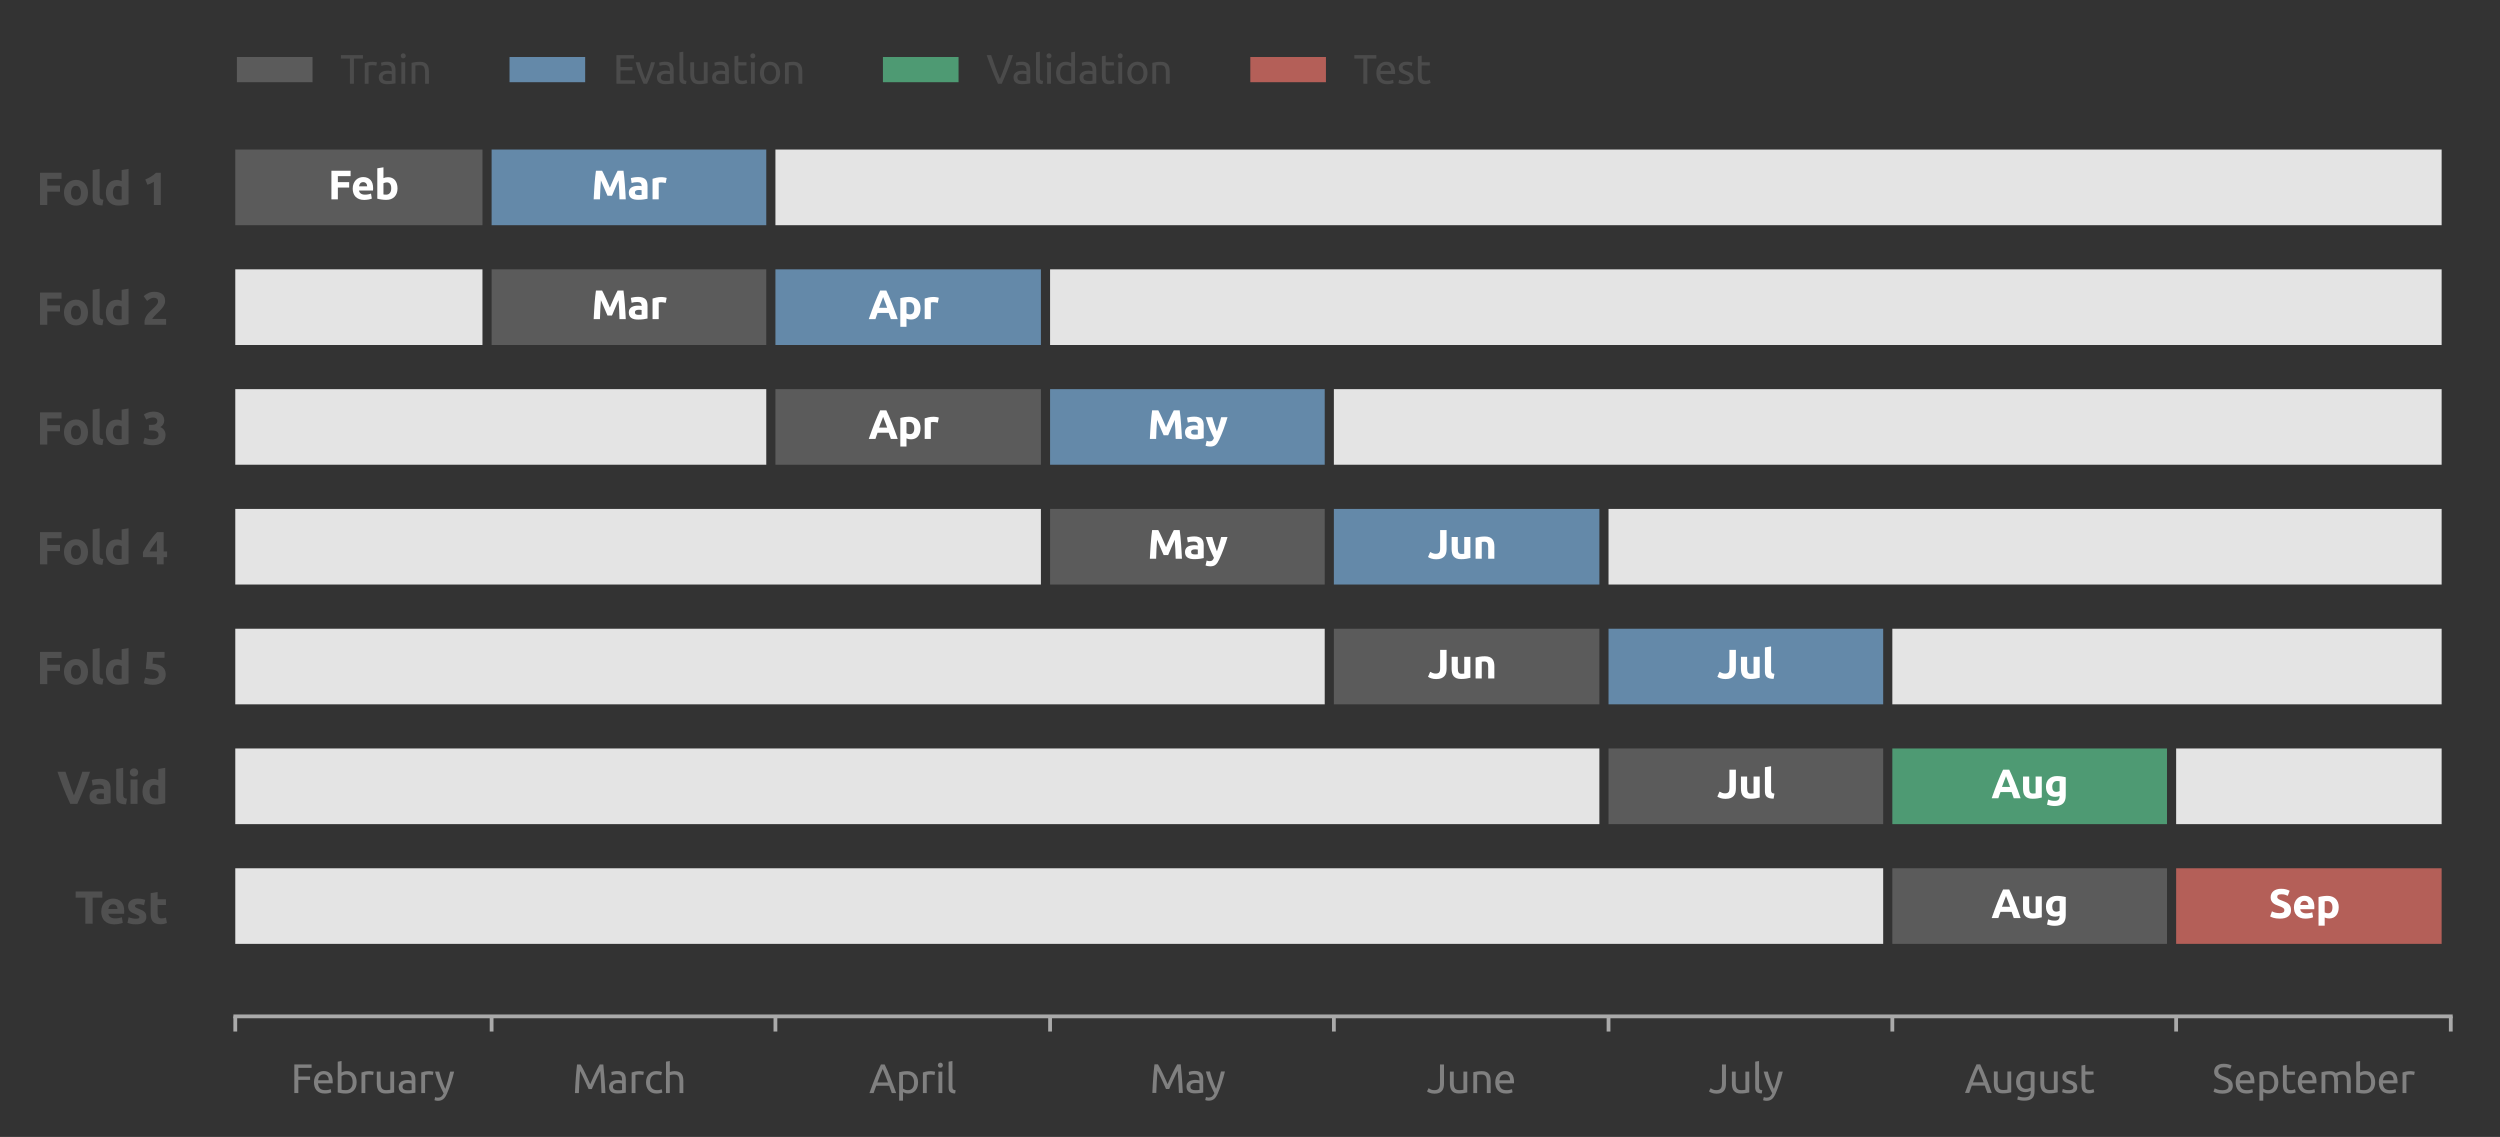 <?xml version="1.0" encoding="utf-8" standalone="no"?>
<!DOCTYPE svg PUBLIC "-//W3C//DTD SVG 1.1//EN"
  "http://www.w3.org/Graphics/SVG/1.1/DTD/svg11.dtd">
<svg xmlns:xlink="http://www.w3.org/1999/xlink" width="495.892pt" height="225.519pt" viewBox="0 0 495.892 225.519" xmlns="http://www.w3.org/2000/svg" version="1.1">
 <rect x="0" y="0" width="495.892" height="225.519" fill="#333333" stroke="none"/>
 <defs>
  <style type="text/css">*{stroke-linejoin: round; stroke-linecap: butt}</style>
 </defs>
 <g id="figure_1">
  <g id="patch_1">
   <path d="M 0 225.519 
L 495.892 225.519 
L 495.892 0 
L 0 0 
L 0 225.519 
z
" style="fill: none"/>
  </g>
  <g id="axes_1">
   <g id="patch_2">
    <path d="M 42.292 191.607 
L 488.692 191.607 
L 488.692 25.288 
L 42.292 25.288 
L 42.292 191.607 
z
" style="fill: none"/>
   </g>
   <g id="axes_2">
    <g id="patch_3">
     <path d="M 42.292 191.607 
L 488.692 191.607 
L 488.692 191.607 
L 42.292 191.607 
L 42.292 191.607 
z
" style="fill: none"/>
    </g>
    <g id="matplotlib.axis_1">
     <g id="xtick_1">
      <g id="line2d_1">
       <path d="M 46.668 191.607 
L 46.668 191.607 
" clip-path="url(#pdf2a4ca4d8)" style="fill: none; stroke-dasharray: 0.5,0.825; stroke-dashoffset: 0; stroke: #d9d9d9; stroke-width: 0.5"/>
      </g>
      <g id="line2d_2">
       <defs>
        <path id="mec5dc564e6" d="M 0 0 
L 0 -3 
" style="stroke: #aaaaaa; stroke-width: 0.75"/>
       </defs>
       <g>
        <use xlink:href="#mec5dc564e6" x="46.668" y="204.607" style="fill: #aaaaaa; stroke: #aaaaaa; stroke-width: 0.75"/>
       </g>
      </g>
     </g>
     <g id="xtick_2">
      <g id="line2d_3">
       <path d="M 97.515 191.607 
L 97.515 191.607 
" clip-path="url(#pdf2a4ca4d8)" style="fill: none; stroke-dasharray: 0.5,0.825; stroke-dashoffset: 0; stroke: #d9d9d9; stroke-width: 0.5"/>
      </g>
      <g id="line2d_4">
       <g>
        <use xlink:href="#mec5dc564e6" x="97.515" y="204.607" style="fill: #aaaaaa; stroke: #aaaaaa; stroke-width: 0.75"/>
       </g>
      </g>
     </g>
     <g id="xtick_3">
      <g id="line2d_5">
       <path d="M 153.81 191.607 
L 153.81 191.607 
" clip-path="url(#pdf2a4ca4d8)" style="fill: none; stroke-dasharray: 0.5,0.825; stroke-dashoffset: 0; stroke: #d9d9d9; stroke-width: 0.5"/>
      </g>
      <g id="line2d_6">
       <g>
        <use xlink:href="#mec5dc564e6" x="153.81" y="204.607" style="fill: #aaaaaa; stroke: #aaaaaa; stroke-width: 0.75"/>
       </g>
      </g>
     </g>
     <g id="xtick_4">
      <g id="line2d_7">
       <path d="M 208.289 191.607 
L 208.289 191.607 
" clip-path="url(#pdf2a4ca4d8)" style="fill: none; stroke-dasharray: 0.5,0.825; stroke-dashoffset: 0; stroke: #d9d9d9; stroke-width: 0.5"/>
      </g>
      <g id="line2d_8">
       <g>
        <use xlink:href="#mec5dc564e6" x="208.289" y="204.607" style="fill: #aaaaaa; stroke: #aaaaaa; stroke-width: 0.75"/>
       </g>
      </g>
     </g>
     <g id="xtick_5">
      <g id="line2d_9">
       <path d="M 264.584 191.607 
L 264.584 191.607 
" clip-path="url(#pdf2a4ca4d8)" style="fill: none; stroke-dasharray: 0.5,0.825; stroke-dashoffset: 0; stroke: #d9d9d9; stroke-width: 0.5"/>
      </g>
      <g id="line2d_10">
       <g>
        <use xlink:href="#mec5dc564e6" x="264.584" y="204.607" style="fill: #aaaaaa; stroke: #aaaaaa; stroke-width: 0.75"/>
       </g>
      </g>
     </g>
     <g id="xtick_6">
      <g id="line2d_11">
       <path d="M 319.062 191.607 
L 319.062 191.607 
" clip-path="url(#pdf2a4ca4d8)" style="fill: none; stroke-dasharray: 0.5,0.825; stroke-dashoffset: 0; stroke: #d9d9d9; stroke-width: 0.5"/>
      </g>
      <g id="line2d_12">
       <g>
        <use xlink:href="#mec5dc564e6" x="319.062" y="204.607" style="fill: #aaaaaa; stroke: #aaaaaa; stroke-width: 0.75"/>
       </g>
      </g>
     </g>
     <g id="xtick_7">
      <g id="line2d_13">
       <path d="M 375.357 191.607 
L 375.357 191.607 
" clip-path="url(#pdf2a4ca4d8)" style="fill: none; stroke-dasharray: 0.5,0.825; stroke-dashoffset: 0; stroke: #d9d9d9; stroke-width: 0.5"/>
      </g>
      <g id="line2d_14">
       <g>
        <use xlink:href="#mec5dc564e6" x="375.357" y="204.607" style="fill: #aaaaaa; stroke: #aaaaaa; stroke-width: 0.75"/>
       </g>
      </g>
     </g>
     <g id="xtick_8">
      <g id="line2d_15">
       <path d="M 431.652 191.607 
L 431.652 191.607 
" clip-path="url(#pdf2a4ca4d8)" style="fill: none; stroke-dasharray: 0.5,0.825; stroke-dashoffset: 0; stroke: #d9d9d9; stroke-width: 0.5"/>
      </g>
      <g id="line2d_16">
       <g>
        <use xlink:href="#mec5dc564e6" x="431.652" y="204.607" style="fill: #aaaaaa; stroke: #aaaaaa; stroke-width: 0.75"/>
       </g>
      </g>
     </g>
     <g id="xtick_9">
      <g id="line2d_17">
       <path d="M 486.131 191.607 
L 486.131 191.607 
" clip-path="url(#pdf2a4ca4d8)" style="fill: none; stroke-dasharray: 0.5,0.825; stroke-dashoffset: 0; stroke: #d9d9d9; stroke-width: 0.5"/>
      </g>
      <g id="line2d_18">
       <g>
        <use xlink:href="#mec5dc564e6" x="486.131" y="204.607" style="fill: #aaaaaa; stroke: #aaaaaa; stroke-width: 0.75"/>
       </g>
      </g>
     </g>
    </g>
    <g id="matplotlib.axis_2"/>
   </g>
   <g id="matplotlib.axis_3">
    <g id="xtick_10">
     <g id="text_1">
      <!-- February -->
      <g style="fill: #808080" transform="translate(57.677 216.815) scale(0.08 -0.08)">
       <defs>
        <path id="Ubuntu-46" d="M 550 0 
L 550 4435 
L 3226 4435 
L 3226 3904 
L 1171 3904 
L 1171 2566 
L 2995 2566 
L 2995 2042 
L 1171 2042 
L 1171 0 
L 550 0 
z
" transform="scale(0.016)"/>
        <path id="Ubuntu-65" d="M 326 1658 
Q 326 2099 454 2428 
Q 582 2758 793 2976 
Q 1005 3194 1280 3302 
Q 1555 3411 1843 3411 
Q 2515 3411 2873 2992 
Q 3232 2573 3232 1715 
Q 3232 1677 3232 1616 
Q 3232 1555 3226 1504 
L 947 1504 
Q 986 986 1248 717 
Q 1510 448 2067 448 
Q 2381 448 2595 502 
Q 2810 557 2918 608 
L 3002 109 
Q 2893 51 2621 -13 
Q 2349 -77 2003 -77 
Q 1568 -77 1251 54 
Q 934 186 729 416 
Q 525 646 425 963 
Q 326 1280 326 1658 
z
M 2611 1984 
Q 2618 2387 2410 2646 
Q 2202 2906 1837 2906 
Q 1632 2906 1475 2826 
Q 1318 2746 1209 2618 
Q 1101 2490 1040 2323 
Q 979 2157 960 1984 
L 2611 1984 
z
" transform="scale(0.016)"/>
        <path id="Ubuntu-62" d="M 1107 3181 
Q 1216 3251 1437 3328 
Q 1658 3405 1946 3405 
Q 2304 3405 2582 3277 
Q 2861 3149 3053 2918 
Q 3245 2688 3344 2368 
Q 3443 2048 3443 1664 
Q 3443 1261 3324 937 
Q 3206 614 2988 390 
Q 2771 166 2464 44 
Q 2157 -77 1773 -77 
Q 1357 -77 1037 -19 
Q 717 38 512 96 
L 512 4864 
L 1107 4966 
L 1107 3181 
z
M 1107 518 
Q 1197 493 1360 470 
Q 1523 448 1766 448 
Q 2246 448 2534 765 
Q 2822 1082 2822 1664 
Q 2822 1920 2771 2144 
Q 2720 2368 2605 2531 
Q 2490 2694 2307 2787 
Q 2125 2880 1869 2880 
Q 1626 2880 1421 2797 
Q 1216 2714 1107 2624 
L 1107 518 
z
" transform="scale(0.016)"/>
        <path id="Ubuntu-72" d="M 1741 3398 
Q 1818 3398 1917 3388 
Q 2016 3379 2112 3363 
Q 2208 3347 2288 3331 
Q 2368 3315 2406 3302 
L 2304 2784 
Q 2234 2810 2070 2845 
Q 1907 2880 1651 2880 
Q 1485 2880 1321 2845 
Q 1158 2810 1107 2797 
L 1107 0 
L 512 0 
L 512 3187 
Q 723 3264 1036 3331 
Q 1350 3398 1741 3398 
z
" transform="scale(0.016)"/>
        <path id="Ubuntu-75" d="M 3162 96 
Q 2957 45 2621 -12 
Q 2285 -70 1843 -70 
Q 1459 -70 1196 42 
Q 934 154 774 358 
Q 614 563 544 841 
Q 474 1120 474 1459 
L 474 3328 
L 1069 3328 
L 1069 1587 
Q 1069 979 1261 716 
Q 1453 454 1907 454 
Q 2003 454 2105 460 
Q 2208 467 2297 476 
Q 2387 486 2460 496 
Q 2534 506 2566 518 
L 2566 3328 
L 3162 3328 
L 3162 96 
z
" transform="scale(0.016)"/>
        <path id="Ubuntu-61" d="M 1638 429 
Q 1850 429 2013 438 
Q 2176 448 2285 474 
L 2285 1466 
Q 2221 1498 2077 1520 
Q 1933 1542 1728 1542 
Q 1594 1542 1443 1523 
Q 1293 1504 1168 1443 
Q 1043 1382 960 1276 
Q 877 1171 877 998 
Q 877 678 1081 553 
Q 1286 429 1638 429 
z
M 1587 3411 
Q 1946 3411 2192 3318 
Q 2438 3226 2588 3056 
Q 2739 2886 2803 2652 
Q 2867 2419 2867 2138 
L 2867 58 
Q 2790 45 2652 22 
Q 2515 0 2342 -19 
Q 2170 -38 1968 -54 
Q 1766 -70 1568 -70 
Q 1286 -70 1049 -12 
Q 813 45 640 169 
Q 467 294 371 499 
Q 275 704 275 992 
Q 275 1267 387 1465 
Q 499 1664 691 1785 
Q 883 1907 1139 1964 
Q 1395 2022 1677 2022 
Q 1766 2022 1862 2012 
Q 1958 2003 2044 1987 
Q 2131 1971 2195 1958 
Q 2259 1946 2285 1939 
L 2285 2106 
Q 2285 2253 2253 2397 
Q 2221 2541 2137 2653 
Q 2054 2765 1910 2832 
Q 1766 2899 1536 2899 
Q 1242 2899 1021 2857 
Q 800 2816 691 2771 
L 621 3264 
Q 736 3315 1005 3363 
Q 1274 3411 1587 3411 
z
" transform="scale(0.016)"/>
        <path id="Ubuntu-79" d="M 122 -621 
Q 192 -653 304 -681 
Q 416 -710 525 -710 
Q 877 -710 1075 -553 
Q 1274 -397 1434 -45 
Q 1030 723 681 1584 
Q 333 2445 102 3328 
L 742 3328 
Q 813 3040 912 2707 
Q 1011 2374 1132 2022 
Q 1254 1670 1395 1318 
Q 1536 966 1690 640 
Q 1933 1312 2112 1971 
Q 2291 2630 2451 3328 
L 3066 3328 
Q 2835 2387 2553 1520 
Q 2272 653 1946 -102 
Q 1818 -390 1680 -598 
Q 1542 -806 1376 -940 
Q 1210 -1075 1002 -1139 
Q 794 -1203 531 -1203 
Q 461 -1203 384 -1193 
Q 307 -1184 233 -1168 
Q 160 -1152 99 -1133 
Q 38 -1114 13 -1101 
L 122 -621 
z
" transform="scale(0.016)"/>
       </defs>
       <use xlink:href="#Ubuntu-46"/>
       <use xlink:href="#Ubuntu-65" x="52.325"/>
       <use xlink:href="#Ubuntu-62" x="108.225"/>
       <use xlink:href="#Ubuntu-72" x="167.125"/>
       <use xlink:href="#Ubuntu-75" x="205.725"/>
       <use xlink:href="#Ubuntu-61" x="263.125"/>
       <use xlink:href="#Ubuntu-72" x="315.325"/>
       <use xlink:href="#Ubuntu-79" x="356.05"/>
      </g>
     </g>
    </g>
    <g id="xtick_11">
     <g id="text_2">
      <!-- March -->
      <g style="fill: #808080" transform="translate(113.495 216.815) scale(0.08 -0.08)">
       <defs>
        <path id="Ubuntu-4d" d="M 2541 614 
Q 2477 768 2371 1005 
Q 2266 1242 2144 1517 
Q 2022 1792 1884 2083 
Q 1747 2374 1625 2633 
Q 1504 2893 1398 3097 
Q 1293 3302 1229 3411 
Q 1158 2656 1113 1776 
Q 1069 896 1037 0 
L 429 0 
Q 454 576 486 1161 
Q 518 1747 560 2313 
Q 602 2880 650 3417 
Q 698 3955 755 4435 
L 1299 4435 
Q 1472 4154 1670 3770 
Q 1869 3386 2067 2966 
Q 2266 2547 2451 2128 
Q 2637 1709 2790 1363 
Q 2944 1709 3129 2128 
Q 3315 2547 3513 2966 
Q 3712 3386 3910 3770 
Q 4109 4154 4282 4435 
L 4826 4435 
Q 5043 2291 5152 0 
L 4544 0 
Q 4512 896 4467 1776 
Q 4422 2656 4352 3411 
Q 4288 3302 4182 3097 
Q 4077 2893 3955 2633 
Q 3834 2374 3696 2083 
Q 3558 1792 3436 1517 
Q 3315 1242 3209 1005 
Q 3104 768 3040 614 
L 2541 614 
z
" transform="scale(0.016)"/>
        <path id="Ubuntu-63" d="M 1958 -77 
Q 1555 -77 1251 51 
Q 947 179 739 409 
Q 531 640 428 957 
Q 326 1274 326 1658 
Q 326 2042 438 2362 
Q 550 2682 755 2915 
Q 960 3149 1257 3280 
Q 1555 3411 1920 3411 
Q 2144 3411 2368 3372 
Q 2592 3334 2797 3251 
L 2662 2746 
Q 2528 2810 2352 2848 
Q 2176 2886 1978 2886 
Q 1478 2886 1212 2572 
Q 947 2259 947 1658 
Q 947 1389 1008 1165 
Q 1069 941 1200 781 
Q 1331 621 1536 534 
Q 1741 448 2035 448 
Q 2272 448 2464 493 
Q 2656 538 2765 589 
L 2848 90 
Q 2797 58 2701 29 
Q 2605 0 2483 -22 
Q 2362 -45 2224 -61 
Q 2086 -77 1958 -77 
z
" transform="scale(0.016)"/>
        <path id="Ubuntu-68" d="M 512 0 
L 512 4864 
L 1107 4966 
L 1107 3264 
Q 1274 3328 1462 3363 
Q 1651 3398 1837 3398 
Q 2234 3398 2496 3286 
Q 2758 3174 2915 2972 
Q 3072 2771 3136 2489 
Q 3200 2208 3200 1869 
L 3200 0 
L 2605 0 
L 2605 1741 
Q 2605 2048 2563 2265 
Q 2522 2483 2426 2617 
Q 2330 2752 2170 2813 
Q 2010 2874 1773 2874 
Q 1677 2874 1574 2861 
Q 1472 2848 1379 2832 
Q 1286 2816 1212 2797 
Q 1139 2778 1107 2765 
L 1107 0 
L 512 0 
z
" transform="scale(0.016)"/>
       </defs>
       <use xlink:href="#Ubuntu-4d"/>
       <use xlink:href="#Ubuntu-61" x="87.1"/>
       <use xlink:href="#Ubuntu-72" x="139.3"/>
       <use xlink:href="#Ubuntu-63" x="177.9"/>
       <use xlink:href="#Ubuntu-68" x="224.4"/>
      </g>
     </g>
    </g>
    <g id="xtick_12">
     <g id="text_3">
      <!-- April -->
      <g style="fill: #808080" transform="translate(172.394 216.815) scale(0.08 -0.08)">
       <defs>
        <path id="Ubuntu-41" d="M 3514 0 
Q 3405 288 3309 566 
Q 3213 845 3110 1133 
L 1101 1133 
L 698 0 
L 51 0 
Q 307 704 531 1302 
Q 755 1901 969 2438 
Q 1184 2976 1395 3465 
Q 1606 3955 1837 4435 
L 2406 4435 
Q 2637 3955 2848 3465 
Q 3059 2976 3273 2438 
Q 3488 1901 3712 1302 
Q 3936 704 4192 0 
L 3514 0 
z
M 2931 1645 
Q 2726 2202 2524 2723 
Q 2323 3245 2106 3725 
Q 1882 3245 1680 2723 
Q 1478 2202 1280 1645 
L 2931 1645 
z
" transform="scale(0.016)"/>
        <path id="Ubuntu-70" d="M 2822 1658 
Q 2822 2240 2534 2553 
Q 2246 2867 1766 2867 
Q 1498 2867 1347 2848 
Q 1197 2829 1107 2803 
L 1107 704 
Q 1216 614 1421 531 
Q 1626 448 1869 448 
Q 2125 448 2307 541 
Q 2490 634 2605 797 
Q 2720 960 2771 1181 
Q 2822 1402 2822 1658 
z
M 3443 1658 
Q 3443 1280 3344 960 
Q 3245 640 3053 409 
Q 2861 179 2582 51 
Q 2304 -77 1946 -77 
Q 1658 -77 1437 0 
Q 1216 77 1107 147 
L 1107 -1184 
L 512 -1184 
L 512 3226 
Q 723 3277 1040 3337 
Q 1357 3398 1773 3398 
Q 2157 3398 2464 3276 
Q 2771 3155 2988 2931 
Q 3206 2707 3324 2384 
Q 3443 2061 3443 1658 
z
" transform="scale(0.016)"/>
        <path id="Ubuntu-69" d="M 1107 0 
L 512 0 
L 512 3328 
L 1107 3328 
L 1107 0 
z
M 806 3930 
Q 646 3930 534 4035 
Q 422 4141 422 4320 
Q 422 4499 534 4604 
Q 646 4710 806 4710 
Q 966 4710 1078 4604 
Q 1190 4499 1190 4320 
Q 1190 4141 1078 4035 
Q 966 3930 806 3930 
z
" transform="scale(0.016)"/>
        <path id="Ubuntu-6c" d="M 1510 -64 
Q 960 -51 729 173 
Q 499 397 499 870 
L 499 4864 
L 1094 4966 
L 1094 966 
Q 1094 819 1120 723 
Q 1146 627 1203 569 
Q 1261 512 1357 483 
Q 1453 454 1594 435 
L 1510 -64 
z
" transform="scale(0.016)"/>
       </defs>
       <use xlink:href="#Ubuntu-41"/>
       <use xlink:href="#Ubuntu-70" x="66.3"/>
       <use xlink:href="#Ubuntu-72" x="125.2"/>
       <use xlink:href="#Ubuntu-69" x="163.8"/>
       <use xlink:href="#Ubuntu-6c" x="189.1"/>
      </g>
     </g>
    </g>
    <g id="xtick_13">
     <g id="text_4">
      <!-- May -->
      <g style="fill: #808080" transform="translate(228.028 216.791) scale(0.08 -0.08)">
       <use xlink:href="#Ubuntu-4d"/>
       <use xlink:href="#Ubuntu-61" x="87.1"/>
       <use xlink:href="#Ubuntu-79" x="137.8"/>
      </g>
     </g>
    </g>
    <g id="xtick_14">
     <g id="text_5">
      <!-- June -->
      <g style="fill: #808080" transform="translate(282.994 216.815) scale(0.08 -0.08)">
       <defs>
        <path id="Ubuntu-4a" d="M 2682 1427 
Q 2682 1107 2614 832 
Q 2547 557 2377 349 
Q 2208 141 1923 22 
Q 1638 -96 1210 -96 
Q 992 -96 809 -61 
Q 627 -26 480 28 
Q 333 83 224 144 
Q 115 205 51 262 
L 294 755 
Q 429 659 643 553 
Q 858 448 1178 448 
Q 1638 448 1849 681 
Q 2061 915 2061 1485 
L 2061 4435 
L 2682 4435 
L 2682 1427 
z
" transform="scale(0.016)"/>
        <path id="Ubuntu-6e" d="M 512 3232 
Q 717 3283 1056 3340 
Q 1395 3398 1837 3398 
Q 2234 3398 2496 3286 
Q 2758 3174 2915 2972 
Q 3072 2771 3136 2489 
Q 3200 2208 3200 1869 
L 3200 0 
L 2605 0 
L 2605 1741 
Q 2605 2048 2563 2265 
Q 2522 2483 2426 2617 
Q 2330 2752 2170 2813 
Q 2010 2874 1773 2874 
Q 1677 2874 1574 2867 
Q 1472 2861 1379 2851 
Q 1286 2842 1212 2829 
Q 1139 2816 1107 2810 
L 1107 0 
L 512 0 
L 512 3232 
z
" transform="scale(0.016)"/>
       </defs>
       <use xlink:href="#Ubuntu-4a"/>
       <use xlink:href="#Ubuntu-75" x="50"/>
       <use xlink:href="#Ubuntu-6e" x="107.4"/>
       <use xlink:href="#Ubuntu-65" x="164.8"/>
      </g>
     </g>
    </g>
    <g id="xtick_15">
     <g id="text_6">
      <!-- July -->
      <g style="fill: #808080" transform="translate(338.926 216.815) scale(0.08 -0.08)">
       <use xlink:href="#Ubuntu-4a"/>
       <use xlink:href="#Ubuntu-75" x="50"/>
       <use xlink:href="#Ubuntu-6c" x="107.4"/>
       <use xlink:href="#Ubuntu-79" x="134.7"/>
      </g>
     </g>
    </g>
    <g id="xtick_16">
     <g id="text_7">
      <!-- August -->
      <g style="fill: #808080" transform="translate(389.709 216.791) scale(0.08 -0.08)">
       <defs>
        <path id="Ubuntu-67" d="M 2598 333 
Q 2522 282 2301 202 
Q 2080 122 1786 122 
Q 1485 122 1219 218 
Q 954 314 755 515 
Q 557 717 441 1017 
Q 326 1318 326 1734 
Q 326 2099 435 2403 
Q 544 2707 752 2928 
Q 960 3149 1261 3273 
Q 1562 3398 1939 3398 
Q 2355 3398 2665 3337 
Q 2976 3277 3187 3226 
L 3187 256 
Q 3187 -512 2790 -857 
Q 2394 -1203 1587 -1203 
Q 1274 -1203 995 -1152 
Q 717 -1101 512 -1030 
L 621 -512 
Q 800 -582 1059 -636 
Q 1318 -691 1600 -691 
Q 2131 -691 2364 -480 
Q 2598 -269 2598 192 
L 2598 333 
z
M 2592 2803 
Q 2502 2829 2352 2851 
Q 2202 2874 1946 2874 
Q 1466 2874 1206 2560 
Q 947 2246 947 1728 
Q 947 1440 1020 1235 
Q 1094 1030 1219 896 
Q 1344 762 1507 698 
Q 1670 634 1843 634 
Q 2080 634 2278 701 
Q 2477 768 2592 858 
L 2592 2803 
z
" transform="scale(0.016)"/>
        <path id="Ubuntu-73" d="M 1286 429 
Q 1651 429 1827 525 
Q 2003 621 2003 832 
Q 2003 1050 1830 1178 
Q 1658 1306 1261 1466 
Q 1069 1542 893 1622 
Q 717 1702 589 1811 
Q 461 1920 384 2073 
Q 307 2227 307 2451 
Q 307 2893 633 3152 
Q 960 3411 1523 3411 
Q 1664 3411 1805 3395 
Q 1946 3379 2067 3356 
Q 2189 3334 2281 3308 
Q 2374 3283 2426 3264 
L 2317 2752 
Q 2221 2803 2016 2857 
Q 1811 2912 1523 2912 
Q 1274 2912 1088 2813 
Q 902 2714 902 2502 
Q 902 2394 944 2310 
Q 986 2227 1072 2160 
Q 1158 2093 1286 2035 
Q 1414 1978 1594 1914 
Q 1830 1824 2016 1737 
Q 2202 1651 2333 1536 
Q 2464 1421 2534 1257 
Q 2605 1094 2605 858 
Q 2605 397 2262 160 
Q 1920 -77 1286 -77 
Q 845 -77 595 -3 
Q 346 70 256 109 
L 365 621 
Q 467 582 691 505 
Q 915 429 1286 429 
z
" transform="scale(0.016)"/>
        <path id="Ubuntu-74" d="M 1069 3328 
L 2330 3328 
L 2330 2829 
L 1069 2829 
L 1069 1293 
Q 1069 1043 1107 880 
Q 1146 717 1222 624 
Q 1299 531 1414 492 
Q 1530 454 1683 454 
Q 1952 454 2115 515 
Q 2278 576 2342 602 
L 2458 109 
Q 2368 64 2144 -3 
Q 1920 -70 1632 -70 
Q 1293 -70 1072 16 
Q 851 102 716 275 
Q 582 448 528 701 
Q 474 954 474 1286 
L 474 4256 
L 1069 4358 
L 1069 3328 
z
" transform="scale(0.016)"/>
       </defs>
       <use xlink:href="#Ubuntu-41"/>
       <use xlink:href="#Ubuntu-75" x="64.8"/>
       <use xlink:href="#Ubuntu-67" x="122.2"/>
       <use xlink:href="#Ubuntu-75" x="180"/>
       <use xlink:href="#Ubuntu-73" x="237.4"/>
       <use xlink:href="#Ubuntu-74" x="282"/>
      </g>
     </g>
    </g>
    <g id="xtick_17">
     <g id="text_8">
      <!-- September -->
      <g style="fill: #808080" transform="translate(438.787 216.815) scale(0.08 -0.08)">
       <defs>
        <path id="Ubuntu-53" d="M 1581 442 
Q 2554 442 2554 1107 
Q 2554 1312 2467 1456 
Q 2381 1600 2233 1705 
Q 2086 1811 1897 1888 
Q 1709 1965 1498 2042 
Q 1254 2125 1036 2230 
Q 819 2336 659 2480 
Q 499 2624 406 2822 
Q 314 3021 314 3302 
Q 314 3885 710 4211 
Q 1107 4538 1805 4538 
Q 2208 4538 2537 4451 
Q 2867 4365 3021 4262 
L 2822 3757 
Q 2688 3840 2422 3920 
Q 2157 4000 1805 4000 
Q 1626 4000 1472 3961 
Q 1318 3923 1203 3846 
Q 1088 3770 1021 3651 
Q 954 3533 954 3373 
Q 954 3194 1024 3072 
Q 1094 2950 1222 2857 
Q 1350 2765 1520 2688 
Q 1690 2611 1894 2534 
Q 2182 2419 2422 2304 
Q 2662 2189 2838 2029 
Q 3014 1869 3110 1648 
Q 3206 1427 3206 1114 
Q 3206 531 2780 217 
Q 2355 -96 1581 -96 
Q 1318 -96 1097 -61 
Q 877 -26 704 22 
Q 531 70 406 124 
Q 282 179 211 218 
L 397 730 
Q 544 646 845 544 
Q 1146 442 1581 442 
z
" transform="scale(0.016)"/>
        <path id="Ubuntu-6d" d="M 512 3232 
Q 717 3283 1053 3340 
Q 1389 3398 1830 3398 
Q 2150 3398 2368 3312 
Q 2586 3226 2733 3059 
Q 2778 3091 2874 3148 
Q 2970 3206 3110 3260 
Q 3251 3315 3424 3356 
Q 3597 3398 3795 3398 
Q 4179 3398 4422 3286 
Q 4666 3174 4803 2969 
Q 4941 2765 4989 2483 
Q 5037 2202 5037 1869 
L 5037 0 
L 4442 0 
L 4442 1741 
Q 4442 2035 4413 2246 
Q 4384 2458 4304 2598 
Q 4224 2739 4086 2806 
Q 3949 2874 3731 2874 
Q 3430 2874 3235 2794 
Q 3040 2714 2970 2650 
Q 3021 2483 3046 2284 
Q 3072 2086 3072 1869 
L 3072 0 
L 2477 0 
L 2477 1741 
Q 2477 2035 2445 2246 
Q 2413 2458 2333 2598 
Q 2253 2739 2115 2806 
Q 1978 2874 1766 2874 
Q 1677 2874 1574 2867 
Q 1472 2861 1379 2851 
Q 1286 2842 1209 2829 
Q 1133 2816 1107 2810 
L 1107 0 
L 512 0 
L 512 3232 
z
" transform="scale(0.016)"/>
       </defs>
       <use xlink:href="#Ubuntu-53"/>
       <use xlink:href="#Ubuntu-65" x="53.2"/>
       <use xlink:href="#Ubuntu-70" x="109.1"/>
       <use xlink:href="#Ubuntu-74" x="168"/>
       <use xlink:href="#Ubuntu-65" x="207.2"/>
       <use xlink:href="#Ubuntu-6d" x="263.1"/>
       <use xlink:href="#Ubuntu-62" x="349.2"/>
       <use xlink:href="#Ubuntu-65" x="408.1"/>
       <use xlink:href="#Ubuntu-72" x="464"/>
      </g>
     </g>
    </g>
   </g>
   <g id="matplotlib.axis_4">
    <g id="ytick_1">
     <g id="text_9">
      <!-- Test -->
      <g style="fill: #505050" transform="translate(14.822 183.219) scale(0.09 -0.09)">
       <defs>
        <path id="Ubuntu-Bold-54" d="M 3802 4435 
L 3802 3584 
L 2464 3584 
L 2464 0 
L 1466 0 
L 1466 3584 
L 128 3584 
L 128 4435 
L 3802 4435 
z
" transform="scale(0.016)"/>
        <path id="Ubuntu-Bold-65" d="M 288 1658 
Q 288 2106 425 2442 
Q 563 2778 787 3002 
Q 1011 3226 1302 3341 
Q 1594 3456 1901 3456 
Q 2618 3456 3034 3017 
Q 3450 2579 3450 1728 
Q 3450 1645 3443 1545 
Q 3437 1446 3430 1370 
L 1267 1370 
Q 1299 1075 1542 902 
Q 1786 730 2195 730 
Q 2458 730 2710 778 
Q 2963 826 3123 896 
L 3251 122 
Q 3174 83 3046 44 
Q 2918 6 2761 -22 
Q 2605 -51 2425 -70 
Q 2246 -90 2067 -90 
Q 1613 -90 1277 44 
Q 941 179 720 412 
Q 499 646 393 966 
Q 288 1286 288 1658 
z
M 2528 2022 
Q 2522 2144 2486 2259 
Q 2451 2374 2377 2464 
Q 2304 2554 2192 2611 
Q 2080 2669 1914 2669 
Q 1754 2669 1638 2614 
Q 1523 2560 1446 2470 
Q 1370 2381 1328 2262 
Q 1286 2144 1267 2022 
L 2528 2022 
z
" transform="scale(0.016)"/>
        <path id="Ubuntu-Bold-73" d="M 1414 685 
Q 1677 685 1785 736 
Q 1894 787 1894 934 
Q 1894 1050 1753 1136 
Q 1613 1222 1325 1331 
Q 1101 1414 918 1504 
Q 736 1594 608 1718 
Q 480 1843 409 2016 
Q 339 2189 339 2432 
Q 339 2906 691 3181 
Q 1043 3456 1658 3456 
Q 1965 3456 2246 3401 
Q 2528 3347 2694 3283 
L 2528 2541 
Q 2362 2598 2166 2643 
Q 1971 2688 1728 2688 
Q 1280 2688 1280 2438 
Q 1280 2381 1299 2336 
Q 1318 2291 1376 2249 
Q 1434 2208 1533 2160 
Q 1632 2112 1786 2054 
Q 2099 1939 2304 1827 
Q 2509 1715 2627 1584 
Q 2746 1453 2794 1293 
Q 2842 1133 2842 922 
Q 2842 422 2467 166 
Q 2093 -90 1408 -90 
Q 960 -90 662 -13 
Q 365 64 250 115 
L 410 890 
Q 653 794 909 739 
Q 1165 685 1414 685 
z
" transform="scale(0.016)"/>
        <path id="Ubuntu-Bold-74" d="M 416 4205 
L 1370 4358 
L 1370 3366 
L 2515 3366 
L 2515 2573 
L 1370 2573 
L 1370 1389 
Q 1370 1088 1475 909 
Q 1581 730 1901 730 
Q 2054 730 2217 758 
Q 2381 787 2515 838 
L 2650 96 
Q 2477 26 2265 -25 
Q 2054 -77 1747 -77 
Q 1357 -77 1101 28 
Q 845 134 691 323 
Q 538 512 477 781 
Q 416 1050 416 1376 
L 416 4205 
z
" transform="scale(0.016)"/>
       </defs>
       <use xlink:href="#Ubuntu-Bold-54"/>
       <use xlink:href="#Ubuntu-Bold-65" x="53.9"/>
       <use xlink:href="#Ubuntu-Bold-73" x="112.3"/>
       <use xlink:href="#Ubuntu-Bold-74" x="160.8"/>
      </g>
     </g>
    </g>
    <g id="ytick_2">
     <g id="text_10">
      <!-- Valid -->
      <g style="fill: #505050" transform="translate(11.306 159.459) scale(0.09 -0.09)">
       <defs>
        <path id="Ubuntu-Bold-56" d="M 1830 0 
Q 1568 557 1312 1158 
Q 1056 1760 825 2349 
Q 595 2938 400 3475 
Q 205 4013 64 4435 
L 1165 4435 
Q 1293 4051 1443 3606 
Q 1594 3162 1750 2720 
Q 1907 2278 2054 1875 
Q 2202 1472 2330 1178 
Q 2451 1472 2601 1875 
Q 2752 2278 2909 2720 
Q 3066 3162 3216 3606 
Q 3366 4051 3494 4435 
L 4557 4435 
Q 4410 4013 4218 3475 
Q 4026 2938 3795 2349 
Q 3565 1760 3309 1158 
Q 3053 557 2790 0 
L 1830 0 
z
" transform="scale(0.016)"/>
        <path id="Ubuntu-Bold-61" d="M 1734 666 
Q 1875 666 2003 672 
Q 2131 678 2208 691 
L 2208 1414 
Q 2150 1427 2035 1440 
Q 1920 1453 1824 1453 
Q 1690 1453 1571 1437 
Q 1453 1421 1363 1376 
Q 1274 1331 1222 1254 
Q 1171 1178 1171 1062 
Q 1171 838 1321 752 
Q 1472 666 1734 666 
z
M 1658 3456 
Q 2080 3456 2361 3360 
Q 2643 3264 2812 3085 
Q 2982 2906 3052 2650 
Q 3123 2394 3123 2080 
L 3123 96 
Q 2918 51 2553 -9 
Q 2189 -70 1670 -70 
Q 1344 -70 1078 -12 
Q 813 45 621 176 
Q 429 307 326 518 
Q 224 730 224 1037 
Q 224 1331 342 1536 
Q 461 1741 659 1862 
Q 858 1984 1114 2038 
Q 1370 2093 1645 2093 
Q 1830 2093 1974 2077 
Q 2118 2061 2208 2035 
L 2208 2125 
Q 2208 2368 2061 2515 
Q 1914 2662 1549 2662 
Q 1306 2662 1069 2627 
Q 832 2592 659 2528 
L 538 3296 
Q 621 3322 745 3350 
Q 870 3379 1017 3401 
Q 1165 3424 1328 3440 
Q 1491 3456 1658 3456 
z
" transform="scale(0.016)"/>
        <path id="Ubuntu-Bold-6c" d="M 1792 -64 
Q 1376 -58 1117 25 
Q 858 109 707 259 
Q 557 410 502 624 
Q 448 838 448 1107 
L 448 4813 
L 1402 4966 
L 1402 1299 
Q 1402 1171 1421 1068 
Q 1440 966 1494 896 
Q 1549 826 1651 781 
Q 1754 736 1926 723 
L 1792 -64 
z
" transform="scale(0.016)"/>
        <path id="Ubuntu-Bold-69" d="M 1402 0 
L 448 0 
L 448 3366 
L 1402 3366 
L 1402 0 
z
M 1491 4339 
Q 1491 4077 1321 3926 
Q 1152 3776 922 3776 
Q 691 3776 521 3926 
Q 352 4077 352 4339 
Q 352 4602 521 4752 
Q 691 4902 922 4902 
Q 1152 4902 1321 4752 
Q 1491 4602 1491 4339 
z
" transform="scale(0.016)"/>
        <path id="Ubuntu-Bold-64" d="M 1261 1709 
Q 1261 1267 1459 998 
Q 1658 730 2048 730 
Q 2176 730 2285 739 
Q 2394 749 2464 762 
L 2464 2496 
Q 2374 2554 2230 2592 
Q 2086 2630 1939 2630 
Q 1261 2630 1261 1709 
z
M 3418 109 
Q 3290 70 3123 35 
Q 2957 0 2774 -25 
Q 2592 -51 2403 -67 
Q 2214 -83 2042 -83 
Q 1626 -83 1299 38 
Q 973 160 749 387 
Q 525 614 406 937 
Q 288 1261 288 1664 
Q 288 2074 390 2403 
Q 493 2733 685 2963 
Q 877 3194 1155 3315 
Q 1434 3437 1792 3437 
Q 1990 3437 2147 3398 
Q 2304 3360 2464 3290 
L 2464 4813 
L 3418 4966 
L 3418 109 
z
" transform="scale(0.016)"/>
       </defs>
       <use xlink:href="#Ubuntu-Bold-56"/>
       <use xlink:href="#Ubuntu-Bold-61" x="68.075"/>
       <use xlink:href="#Ubuntu-Bold-6c" x="123.375"/>
       <use xlink:href="#Ubuntu-Bold-69" x="154.975"/>
       <use xlink:href="#Ubuntu-Bold-64" x="183.875"/>
      </g>
     </g>
    </g>
    <g id="ytick_3">
     <g id="text_11">
      <!-- Fold 5 -->
      <g style="fill: #505050" transform="translate(7.2 135.699) scale(0.09 -0.09)">
       <defs>
        <path id="Ubuntu-Bold-46" d="M 512 0 
L 512 4435 
L 3482 4435 
L 3482 3597 
L 1510 3597 
L 1510 2669 
L 3264 2669 
L 3264 1830 
L 1510 1830 
L 1510 0 
L 512 0 
z
" transform="scale(0.016)"/>
        <path id="Ubuntu-Bold-6f" d="M 3597 1690 
Q 3597 1293 3481 963 
Q 3366 634 3148 400 
Q 2931 166 2627 38 
Q 2323 -90 1946 -90 
Q 1574 -90 1270 38 
Q 966 166 748 400 
Q 531 634 409 963 
Q 288 1293 288 1690 
Q 288 2086 413 2412 
Q 538 2739 758 2969 
Q 979 3200 1283 3328 
Q 1587 3456 1946 3456 
Q 2310 3456 2614 3328 
Q 2918 3200 3136 2969 
Q 3354 2739 3475 2412 
Q 3597 2086 3597 1690 
z
M 2624 1690 
Q 2624 2131 2448 2384 
Q 2272 2637 1946 2637 
Q 1619 2637 1440 2384 
Q 1261 2131 1261 1690 
Q 1261 1248 1440 989 
Q 1619 730 1946 730 
Q 2272 730 2448 989 
Q 2624 1248 2624 1690 
z
" transform="scale(0.016)"/>
        <path id="Ubuntu-Bold-20" transform="scale(0.016)"/>
        <path id="Ubuntu-Bold-35" d="M 2304 1306 
Q 2304 1491 2221 1635 
Q 2138 1779 1933 1875 
Q 1728 1971 1382 2022 
Q 1037 2074 512 2074 
Q 582 2669 627 3283 
Q 672 3898 698 4435 
L 3098 4435 
L 3098 3635 
L 1498 3635 
Q 1485 3405 1469 3190 
Q 1453 2976 1434 2816 
Q 2368 2752 2813 2377 
Q 3258 2003 3258 1338 
Q 3258 1030 3149 768 
Q 3040 506 2822 314 
Q 2605 122 2275 13 
Q 1946 -96 1504 -96 
Q 1331 -96 1142 -73 
Q 954 -51 778 -16 
Q 602 19 461 57 
Q 320 96 243 134 
L 416 922 
Q 576 851 838 784 
Q 1101 717 1466 717 
Q 1907 717 2105 893 
Q 2304 1069 2304 1306 
z
" transform="scale(0.016)"/>
       </defs>
       <use xlink:href="#Ubuntu-Bold-46"/>
       <use xlink:href="#Ubuntu-Bold-6f" x="56.4"/>
       <use xlink:href="#Ubuntu-Bold-6c" x="117.1"/>
       <use xlink:href="#Ubuntu-Bold-64" x="148.7"/>
       <use xlink:href="#Ubuntu-Bold-20" x="209.1"/>
       <use xlink:href="#Ubuntu-Bold-35" x="233.1"/>
      </g>
     </g>
    </g>
    <g id="ytick_4">
     <g id="text_12">
      <!-- Fold 4 -->
      <g style="fill: #505050" transform="translate(7.2 111.939) scale(0.09 -0.09)">
       <defs>
        <path id="Ubuntu-Bold-34" d="M 2042 3270 
Q 1792 2944 1510 2560 
Q 1229 2176 1037 1773 
L 2042 1773 
L 2042 3270 
z
M 2976 4435 
L 2976 1773 
L 3450 1773 
L 3450 992 
L 2976 992 
L 2976 0 
L 2042 0 
L 2042 992 
L 128 992 
L 128 1690 
Q 269 1971 480 2326 
Q 691 2682 950 3056 
Q 1210 3430 1498 3788 
Q 1786 4147 2074 4435 
L 2976 4435 
z
" transform="scale(0.016)"/>
       </defs>
       <use xlink:href="#Ubuntu-Bold-46"/>
       <use xlink:href="#Ubuntu-Bold-6f" x="56.4"/>
       <use xlink:href="#Ubuntu-Bold-6c" x="117.1"/>
       <use xlink:href="#Ubuntu-Bold-64" x="148.7"/>
       <use xlink:href="#Ubuntu-Bold-20" x="209.1"/>
       <use xlink:href="#Ubuntu-Bold-34" x="233.1"/>
      </g>
     </g>
    </g>
    <g id="ytick_5">
     <g id="text_13">
      <!-- Fold 3 -->
      <g style="fill: #505050" transform="translate(7.2 88.179) scale(0.09 -0.09)">
       <defs>
        <path id="Ubuntu-Bold-33" d="M 1459 -96 
Q 1286 -96 1094 -73 
Q 902 -51 723 -12 
Q 544 26 397 70 
Q 250 115 166 154 
L 352 947 
Q 518 877 777 797 
Q 1037 717 1421 717 
Q 1862 717 2067 883 
Q 2272 1050 2272 1331 
Q 2272 1504 2198 1622 
Q 2125 1741 1997 1814 
Q 1869 1888 1693 1917 
Q 1517 1946 1318 1946 
L 947 1946 
L 947 2714 
L 1370 2714 
Q 1510 2714 1641 2739 
Q 1773 2765 1875 2825 
Q 1978 2886 2038 2992 
Q 2099 3098 2099 3258 
Q 2099 3379 2048 3468 
Q 1997 3558 1917 3616 
Q 1837 3674 1731 3702 
Q 1626 3731 1517 3731 
Q 1242 3731 1008 3648 
Q 774 3565 582 3443 
L 243 4141 
Q 346 4205 483 4275 
Q 621 4346 787 4403 
Q 954 4461 1142 4499 
Q 1331 4538 1542 4538 
Q 1933 4538 2217 4445 
Q 2502 4352 2688 4182 
Q 2874 4013 2963 3785 
Q 3053 3558 3053 3290 
Q 3053 3027 2905 2780 
Q 2758 2534 2509 2406 
Q 2854 2266 3043 1987 
Q 3232 1709 3232 1318 
Q 3232 1011 3129 752 
Q 3027 493 2809 304 
Q 2592 115 2256 9 
Q 1920 -96 1459 -96 
z
" transform="scale(0.016)"/>
       </defs>
       <use xlink:href="#Ubuntu-Bold-46"/>
       <use xlink:href="#Ubuntu-Bold-6f" x="56.4"/>
       <use xlink:href="#Ubuntu-Bold-6c" x="117.1"/>
       <use xlink:href="#Ubuntu-Bold-64" x="148.7"/>
       <use xlink:href="#Ubuntu-Bold-20" x="209.1"/>
       <use xlink:href="#Ubuntu-Bold-33" x="233.1"/>
      </g>
     </g>
    </g>
    <g id="ytick_6">
     <g id="text_14">
      <!-- Fold 2 -->
      <g style="fill: #505050" transform="translate(7.2 64.419) scale(0.09 -0.09)">
       <defs>
        <path id="Ubuntu-Bold-32" d="M 3174 3270 
Q 3174 3027 3078 2803 
Q 2982 2579 2828 2371 
Q 2675 2163 2483 1971 
Q 2291 1779 2106 1606 
Q 2010 1517 1898 1405 
Q 1786 1293 1683 1177 
Q 1581 1062 1501 963 
Q 1421 864 1402 800 
L 3309 800 
L 3309 0 
L 352 0 
Q 339 70 339 179 
Q 339 288 339 333 
Q 339 640 438 896 
Q 538 1152 698 1373 
Q 858 1594 1059 1786 
Q 1261 1978 1459 2170 
Q 1613 2317 1747 2448 
Q 1882 2579 1984 2704 
Q 2086 2829 2144 2953 
Q 2202 3078 2202 3206 
Q 2202 3488 2042 3603 
Q 1882 3718 1645 3718 
Q 1472 3718 1321 3664 
Q 1171 3610 1046 3536 
Q 922 3462 832 3388 
Q 742 3315 698 3270 
L 224 3936 
Q 506 4198 880 4368 
Q 1254 4538 1683 4538 
Q 2074 4538 2355 4448 
Q 2637 4358 2819 4195 
Q 3002 4032 3088 3798 
Q 3174 3565 3174 3270 
z
" transform="scale(0.016)"/>
       </defs>
       <use xlink:href="#Ubuntu-Bold-46"/>
       <use xlink:href="#Ubuntu-Bold-6f" x="56.4"/>
       <use xlink:href="#Ubuntu-Bold-6c" x="117.1"/>
       <use xlink:href="#Ubuntu-Bold-64" x="148.7"/>
       <use xlink:href="#Ubuntu-Bold-20" x="209.1"/>
       <use xlink:href="#Ubuntu-Bold-32" x="233.1"/>
      </g>
     </g>
    </g>
    <g id="ytick_7">
     <g id="text_15">
      <!-- Fold 1 -->
      <g style="fill: #505050" transform="translate(7.2 40.659) scale(0.09 -0.09)">
       <defs>
        <path id="Ubuntu-Bold-31" d="M 448 3514 
Q 634 3590 835 3689 
Q 1037 3789 1229 3907 
Q 1421 4026 1597 4157 
Q 1773 4288 1914 4435 
L 2579 4435 
L 2579 0 
L 1626 0 
L 1626 3194 
Q 1434 3066 1197 2960 
Q 960 2854 736 2778 
L 448 3514 
z
" transform="scale(0.016)"/>
       </defs>
       <use xlink:href="#Ubuntu-Bold-46"/>
       <use xlink:href="#Ubuntu-Bold-6f" x="56.4"/>
       <use xlink:href="#Ubuntu-Bold-6c" x="117.1"/>
       <use xlink:href="#Ubuntu-Bold-64" x="148.7"/>
       <use xlink:href="#Ubuntu-Bold-20" x="209.1"/>
       <use xlink:href="#Ubuntu-Bold-31" x="233.1"/>
      </g>
     </g>
    </g>
   </g>
   <g id="line2d_19"/>
   <g id="line2d_20">
    <path d="M 46.668 37.167 
L 48.484 37.167 
L 50.3 37.167 
L 52.116 37.167 
L 53.932 37.167 
L 55.748 37.167 
L 57.564 37.167 
L 59.38 37.167 
L 61.196 37.167 
L 63.012 37.167 
L 64.828 37.167 
L 66.644 37.167 
L 68.46 37.167 
L 70.276 37.167 
L 72.092 37.167 
L 73.907 37.167 
L 75.723 37.167 
L 77.539 37.167 
L 79.355 37.167 
L 81.171 37.167 
L 82.987 37.167 
L 84.803 37.167 
L 86.619 37.167 
L 88.435 37.167 
L 90.251 37.167 
L 92.067 37.167 
L 93.883 37.167 
L 95.699 37.167 
" clip-path="url(#p30ff1f701a)" style="fill: none; stroke: #5b5b5b; stroke-width: 15"/>
   </g>
   <g id="line2d_21">
    <path d="M 97.515 37.167 
L 99.331 37.167 
L 101.147 37.167 
L 102.963 37.167 
L 104.779 37.167 
L 106.595 37.167 
L 108.411 37.167 
L 110.227 37.167 
L 112.043 37.167 
L 113.859 37.167 
L 115.675 37.167 
L 117.491 37.167 
L 119.307 37.167 
L 121.123 37.167 
L 122.938 37.167 
L 124.754 37.167 
L 126.57 37.167 
L 128.386 37.167 
L 130.202 37.167 
L 132.018 37.167 
L 133.834 37.167 
L 135.65 37.167 
L 137.466 37.167 
L 139.282 37.167 
L 141.098 37.167 
L 142.914 37.167 
L 144.73 37.167 
L 146.546 37.167 
L 148.362 37.167 
L 150.178 37.167 
L 151.994 37.167 
" clip-path="url(#p30ff1f701a)" style="fill: none; stroke: #6489a9; stroke-width: 15"/>
   </g>
   <g id="line2d_22">
    <path d="M 153.81 37.167 
L 484.315 37.167 
L 484.315 37.167 
" clip-path="url(#p30ff1f701a)" style="fill: none; stroke: #e4e4e4; stroke-width: 15"/>
   </g>
   <g id="line2d_23">
    <path d="M 46.668 60.928 
L 48.484 60.928 
L 50.3 60.928 
L 52.116 60.928 
L 53.932 60.928 
L 55.748 60.928 
L 57.564 60.928 
L 59.38 60.928 
L 61.196 60.928 
L 63.012 60.928 
L 64.828 60.928 
L 66.644 60.928 
L 68.46 60.928 
L 70.276 60.928 
L 72.092 60.928 
L 73.907 60.928 
L 75.723 60.928 
L 77.539 60.928 
L 79.355 60.928 
L 81.171 60.928 
L 82.987 60.928 
L 84.803 60.928 
L 86.619 60.928 
L 88.435 60.928 
L 90.251 60.928 
L 92.067 60.928 
L 93.883 60.928 
L 95.699 60.928 
" clip-path="url(#p30ff1f701a)" style="fill: none; stroke: #e4e4e4; stroke-width: 15"/>
   </g>
   <g id="line2d_24">
    <path d="M 97.515 60.928 
L 99.331 60.928 
L 101.147 60.928 
L 102.963 60.928 
L 104.779 60.928 
L 106.595 60.928 
L 108.411 60.928 
L 110.227 60.928 
L 112.043 60.928 
L 113.859 60.928 
L 115.675 60.928 
L 117.491 60.928 
L 119.307 60.928 
L 121.123 60.928 
L 122.938 60.928 
L 124.754 60.928 
L 126.57 60.928 
L 128.386 60.928 
L 130.202 60.928 
L 132.018 60.928 
L 133.834 60.928 
L 135.65 60.928 
L 137.466 60.928 
L 139.282 60.928 
L 141.098 60.928 
L 142.914 60.928 
L 144.73 60.928 
L 146.546 60.928 
L 148.362 60.928 
L 150.178 60.928 
L 151.994 60.928 
" clip-path="url(#p30ff1f701a)" style="fill: none; stroke: #5b5b5b; stroke-width: 15"/>
   </g>
   <g id="line2d_25">
    <path d="M 153.81 60.928 
L 155.626 60.928 
L 157.442 60.928 
L 159.258 60.928 
L 161.074 60.928 
L 162.89 60.928 
L 164.706 60.928 
L 166.522 60.928 
L 168.338 60.928 
L 170.154 60.928 
L 171.969 60.928 
L 173.785 60.928 
L 175.601 60.928 
L 177.417 60.928 
L 179.233 60.928 
L 181.049 60.928 
L 182.865 60.928 
L 184.681 60.928 
L 186.497 60.928 
L 188.313 60.928 
L 190.129 60.928 
L 191.945 60.928 
L 193.761 60.928 
L 195.577 60.928 
L 197.393 60.928 
L 199.209 60.928 
L 201.025 60.928 
L 202.841 60.928 
L 204.657 60.928 
L 206.473 60.928 
" clip-path="url(#p30ff1f701a)" style="fill: none; stroke: #6489a9; stroke-width: 15"/>
   </g>
   <g id="line2d_26">
    <path d="M 208.289 60.928 
L 484.315 60.928 
L 484.315 60.928 
" clip-path="url(#p30ff1f701a)" style="fill: none; stroke: #e4e4e4; stroke-width: 15"/>
   </g>
   <g id="line2d_27">
    <path d="M 46.668 84.688 
L 48.484 84.688 
L 50.3 84.688 
L 52.116 84.688 
L 53.932 84.688 
L 55.748 84.688 
L 57.564 84.688 
L 59.38 84.688 
L 61.196 84.688 
L 63.012 84.688 
L 64.828 84.688 
L 66.644 84.688 
L 68.46 84.688 
L 70.276 84.688 
L 72.092 84.688 
L 73.907 84.688 
L 75.723 84.688 
L 77.539 84.688 
L 79.355 84.688 
L 81.171 84.688 
L 82.987 84.688 
L 84.803 84.688 
L 86.619 84.688 
L 88.435 84.688 
L 90.251 84.688 
L 92.067 84.688 
L 93.883 84.688 
L 95.699 84.688 
L 97.515 84.688 
L 99.331 84.688 
L 101.147 84.688 
L 102.963 84.688 
L 104.779 84.688 
L 106.595 84.688 
L 108.411 84.688 
L 110.227 84.688 
L 112.043 84.688 
L 113.859 84.688 
L 115.675 84.688 
L 117.491 84.688 
L 119.307 84.688 
L 121.123 84.688 
L 122.938 84.688 
L 124.754 84.688 
L 126.57 84.688 
L 128.386 84.688 
L 130.202 84.688 
L 132.018 84.688 
L 133.834 84.688 
L 135.65 84.688 
L 137.466 84.688 
L 139.282 84.688 
L 141.098 84.688 
L 142.914 84.688 
L 144.73 84.688 
L 146.546 84.688 
L 148.362 84.688 
L 150.178 84.688 
L 151.994 84.688 
" clip-path="url(#p30ff1f701a)" style="fill: none; stroke: #e4e4e4; stroke-width: 15"/>
   </g>
   <g id="line2d_28">
    <path d="M 153.81 84.688 
L 155.626 84.688 
L 157.442 84.688 
L 159.258 84.688 
L 161.074 84.688 
L 162.89 84.688 
L 164.706 84.688 
L 166.522 84.688 
L 168.338 84.688 
L 170.154 84.688 
L 171.969 84.688 
L 173.785 84.688 
L 175.601 84.688 
L 177.417 84.688 
L 179.233 84.688 
L 181.049 84.688 
L 182.865 84.688 
L 184.681 84.688 
L 186.497 84.688 
L 188.313 84.688 
L 190.129 84.688 
L 191.945 84.688 
L 193.761 84.688 
L 195.577 84.688 
L 197.393 84.688 
L 199.209 84.688 
L 201.025 84.688 
L 202.841 84.688 
L 204.657 84.688 
L 206.473 84.688 
" clip-path="url(#p30ff1f701a)" style="fill: none; stroke: #5b5b5b; stroke-width: 15"/>
   </g>
   <g id="line2d_29">
    <path d="M 208.289 84.688 
L 210.105 84.688 
L 211.921 84.688 
L 213.737 84.688 
L 215.553 84.688 
L 217.369 84.688 
L 219.185 84.688 
L 221 84.688 
L 222.816 84.688 
L 224.632 84.688 
L 226.448 84.688 
L 228.264 84.688 
L 230.08 84.688 
L 231.896 84.688 
L 233.712 84.688 
L 235.528 84.688 
L 237.344 84.688 
L 239.16 84.688 
L 240.976 84.688 
L 242.792 84.688 
L 244.608 84.688 
L 246.424 84.688 
L 248.24 84.688 
L 250.056 84.688 
L 251.872 84.688 
L 253.688 84.688 
L 255.504 84.688 
L 257.32 84.688 
L 259.136 84.688 
L 260.952 84.688 
L 262.768 84.688 
" clip-path="url(#p30ff1f701a)" style="fill: none; stroke: #6489a9; stroke-width: 15"/>
   </g>
   <g id="line2d_30">
    <path d="M 264.584 84.688 
L 266.4 84.688 
L 268.216 84.688 
L 270.031 84.688 
L 271.847 84.688 
L 273.663 84.688 
L 275.479 84.688 
L 277.295 84.688 
L 279.111 84.688 
L 280.927 84.688 
L 282.743 84.688 
L 284.559 84.688 
L 286.375 84.688 
L 288.191 84.688 
L 290.007 84.688 
L 291.823 84.688 
L 293.639 84.688 
L 295.455 84.688 
L 297.271 84.688 
L 299.087 84.688 
L 300.903 84.688 
L 302.719 84.688 
L 304.535 84.688 
L 306.351 84.688 
L 308.167 84.688 
L 309.983 84.688 
L 311.799 84.688 
L 313.615 84.688 
L 315.431 84.688 
L 317.247 84.688 
L 319.062 84.688 
L 320.878 84.688 
L 322.694 84.688 
L 324.51 84.688 
L 326.326 84.688 
L 328.142 84.688 
L 329.958 84.688 
L 331.774 84.688 
L 333.59 84.688 
L 335.406 84.688 
L 337.222 84.688 
L 339.038 84.688 
L 340.854 84.688 
L 342.67 84.688 
L 344.486 84.688 
L 346.302 84.688 
L 348.118 84.688 
L 349.934 84.688 
L 351.75 84.688 
L 353.566 84.688 
L 355.382 84.688 
L 357.198 84.688 
L 359.014 84.688 
L 360.83 84.688 
L 362.646 84.688 
L 364.462 84.688 
L 366.278 84.688 
L 368.093 84.688 
L 369.909 84.688 
L 371.725 84.688 
L 373.541 84.688 
L 375.357 84.688 
L 377.173 84.688 
L 378.989 84.688 
L 380.805 84.688 
L 382.621 84.688 
L 384.437 84.688 
L 386.253 84.688 
L 388.069 84.688 
L 389.885 84.688 
L 391.701 84.688 
L 393.517 84.688 
L 395.333 84.688 
L 397.149 84.688 
L 398.965 84.688 
L 400.781 84.688 
L 402.597 84.688 
L 404.413 84.688 
L 406.229 84.688 
L 408.045 84.688 
L 409.861 84.688 
L 411.677 84.688 
L 413.493 84.688 
L 415.309 84.688 
L 417.124 84.688 
L 418.94 84.688 
L 420.756 84.688 
L 422.572 84.688 
L 424.388 84.688 
L 426.204 84.688 
L 428.02 84.688 
L 429.836 84.688 
L 431.652 84.688 
L 433.468 84.688 
L 435.284 84.688 
L 437.1 84.688 
L 438.916 84.688 
L 440.732 84.688 
L 442.548 84.688 
L 444.364 84.688 
L 446.18 84.688 
L 447.996 84.688 
L 449.812 84.688 
L 451.628 84.688 
L 453.444 84.688 
L 455.26 84.688 
L 457.076 84.688 
L 458.892 84.688 
L 460.708 84.688 
L 462.524 84.688 
L 464.339 84.688 
L 466.155 84.688 
L 467.971 84.688 
L 469.787 84.688 
L 471.603 84.688 
L 473.419 84.688 
L 475.235 84.688 
L 477.051 84.688 
L 478.867 84.688 
L 480.683 84.688 
L 482.499 84.688 
L 484.315 84.688 
" clip-path="url(#p30ff1f701a)" style="fill: none; stroke: #e4e4e4; stroke-width: 15"/>
   </g>
   <g id="line2d_31">
    <path d="M 46.668 108.448 
L 48.484 108.448 
L 50.3 108.448 
L 52.116 108.448 
L 53.932 108.448 
L 55.748 108.448 
L 57.564 108.448 
L 59.38 108.448 
L 61.196 108.448 
L 63.012 108.448 
L 64.828 108.448 
L 66.644 108.448 
L 68.46 108.448 
L 70.276 108.448 
L 72.092 108.448 
L 73.907 108.448 
L 75.723 108.448 
L 77.539 108.448 
L 79.355 108.448 
L 81.171 108.448 
L 82.987 108.448 
L 84.803 108.448 
L 86.619 108.448 
L 88.435 108.448 
L 90.251 108.448 
L 92.067 108.448 
L 93.883 108.448 
L 95.699 108.448 
L 97.515 108.448 
L 99.331 108.448 
L 101.147 108.448 
L 102.963 108.448 
L 104.779 108.448 
L 106.595 108.448 
L 108.411 108.448 
L 110.227 108.448 
L 112.043 108.448 
L 113.859 108.448 
L 115.675 108.448 
L 117.491 108.448 
L 119.307 108.448 
L 121.123 108.448 
L 122.938 108.448 
L 124.754 108.448 
L 126.57 108.448 
L 128.386 108.448 
L 130.202 108.448 
L 132.018 108.448 
L 133.834 108.448 
L 135.65 108.448 
L 137.466 108.448 
L 139.282 108.448 
L 141.098 108.448 
L 142.914 108.448 
L 144.73 108.448 
L 146.546 108.448 
L 148.362 108.448 
L 150.178 108.448 
L 151.994 108.448 
L 153.81 108.448 
L 155.626 108.448 
L 157.442 108.448 
L 159.258 108.448 
L 161.074 108.448 
L 162.89 108.448 
L 164.706 108.448 
L 166.522 108.448 
L 168.338 108.448 
L 170.154 108.448 
L 171.969 108.448 
L 173.785 108.448 
L 175.601 108.448 
L 177.417 108.448 
L 179.233 108.448 
L 181.049 108.448 
L 182.865 108.448 
L 184.681 108.448 
L 186.497 108.448 
L 188.313 108.448 
L 190.129 108.448 
L 191.945 108.448 
L 193.761 108.448 
L 195.577 108.448 
L 197.393 108.448 
L 199.209 108.448 
L 201.025 108.448 
L 202.841 108.448 
L 204.657 108.448 
L 206.473 108.448 
" clip-path="url(#p30ff1f701a)" style="fill: none; stroke: #e4e4e4; stroke-width: 15"/>
   </g>
   <g id="line2d_32">
    <path d="M 208.289 108.448 
L 210.105 108.448 
L 211.921 108.448 
L 213.737 108.448 
L 215.553 108.448 
L 217.369 108.448 
L 219.185 108.448 
L 221 108.448 
L 222.816 108.448 
L 224.632 108.448 
L 226.448 108.448 
L 228.264 108.448 
L 230.08 108.448 
L 231.896 108.448 
L 233.712 108.448 
L 235.528 108.448 
L 237.344 108.448 
L 239.16 108.448 
L 240.976 108.448 
L 242.792 108.448 
L 244.608 108.448 
L 246.424 108.448 
L 248.24 108.448 
L 250.056 108.448 
L 251.872 108.448 
L 253.688 108.448 
L 255.504 108.448 
L 257.32 108.448 
L 259.136 108.448 
L 260.952 108.448 
L 262.768 108.448 
" clip-path="url(#p30ff1f701a)" style="fill: none; stroke: #5b5b5b; stroke-width: 15"/>
   </g>
   <g id="line2d_33">
    <path d="M 264.584 108.448 
L 266.4 108.448 
L 268.216 108.448 
L 270.031 108.448 
L 271.847 108.448 
L 273.663 108.448 
L 275.479 108.448 
L 277.295 108.448 
L 279.111 108.448 
L 280.927 108.448 
L 282.743 108.448 
L 284.559 108.448 
L 286.375 108.448 
L 288.191 108.448 
L 290.007 108.448 
L 291.823 108.448 
L 293.639 108.448 
L 295.455 108.448 
L 297.271 108.448 
L 299.087 108.448 
L 300.903 108.448 
L 302.719 108.448 
L 304.535 108.448 
L 306.351 108.448 
L 308.167 108.448 
L 309.983 108.448 
L 311.799 108.448 
L 313.615 108.448 
L 315.431 108.448 
L 317.247 108.448 
" clip-path="url(#p30ff1f701a)" style="fill: none; stroke: #6489a9; stroke-width: 15"/>
   </g>
   <g id="line2d_34">
    <path d="M 319.062 108.448 
L 320.878 108.448 
L 322.694 108.448 
L 324.51 108.448 
L 326.326 108.448 
L 328.142 108.448 
L 329.958 108.448 
L 331.774 108.448 
L 333.59 108.448 
L 335.406 108.448 
L 337.222 108.448 
L 339.038 108.448 
L 340.854 108.448 
L 342.67 108.448 
L 344.486 108.448 
L 346.302 108.448 
L 348.118 108.448 
L 349.934 108.448 
L 351.75 108.448 
L 353.566 108.448 
L 355.382 108.448 
L 357.198 108.448 
L 359.014 108.448 
L 360.83 108.448 
L 362.646 108.448 
L 364.462 108.448 
L 366.278 108.448 
L 368.093 108.448 
L 369.909 108.448 
L 371.725 108.448 
L 373.541 108.448 
L 375.357 108.448 
L 377.173 108.448 
L 378.989 108.448 
L 380.805 108.448 
L 382.621 108.448 
L 384.437 108.448 
L 386.253 108.448 
L 388.069 108.448 
L 389.885 108.448 
L 391.701 108.448 
L 393.517 108.448 
L 395.333 108.448 
L 397.149 108.448 
L 398.965 108.448 
L 400.781 108.448 
L 402.597 108.448 
L 404.413 108.448 
L 406.229 108.448 
L 408.045 108.448 
L 409.861 108.448 
L 411.677 108.448 
L 413.493 108.448 
L 415.309 108.448 
L 417.124 108.448 
L 418.94 108.448 
L 420.756 108.448 
L 422.572 108.448 
L 424.388 108.448 
L 426.204 108.448 
L 428.02 108.448 
L 429.836 108.448 
L 431.652 108.448 
L 433.468 108.448 
L 435.284 108.448 
L 437.1 108.448 
L 438.916 108.448 
L 440.732 108.448 
L 442.548 108.448 
L 444.364 108.448 
L 446.18 108.448 
L 447.996 108.448 
L 449.812 108.448 
L 451.628 108.448 
L 453.444 108.448 
L 455.26 108.448 
L 457.076 108.448 
L 458.892 108.448 
L 460.708 108.448 
L 462.524 108.448 
L 464.339 108.448 
L 466.155 108.448 
L 467.971 108.448 
L 469.787 108.448 
L 471.603 108.448 
L 473.419 108.448 
L 475.235 108.448 
L 477.051 108.448 
L 478.867 108.448 
L 480.683 108.448 
L 482.499 108.448 
L 484.315 108.448 
" clip-path="url(#p30ff1f701a)" style="fill: none; stroke: #e4e4e4; stroke-width: 15"/>
   </g>
   <g id="line2d_35">
    <path d="M 46.668 132.208 
L 48.484 132.208 
L 50.3 132.208 
L 52.116 132.208 
L 53.932 132.208 
L 55.748 132.208 
L 57.564 132.208 
L 59.38 132.208 
L 61.196 132.208 
L 63.012 132.208 
L 64.828 132.208 
L 66.644 132.208 
L 68.46 132.208 
L 70.276 132.208 
L 72.092 132.208 
L 73.907 132.208 
L 75.723 132.208 
L 77.539 132.208 
L 79.355 132.208 
L 81.171 132.208 
L 82.987 132.208 
L 84.803 132.208 
L 86.619 132.208 
L 88.435 132.208 
L 90.251 132.208 
L 92.067 132.208 
L 93.883 132.208 
L 95.699 132.208 
L 97.515 132.208 
L 99.331 132.208 
L 101.147 132.208 
L 102.963 132.208 
L 104.779 132.208 
L 106.595 132.208 
L 108.411 132.208 
L 110.227 132.208 
L 112.043 132.208 
L 113.859 132.208 
L 115.675 132.208 
L 117.491 132.208 
L 119.307 132.208 
L 121.123 132.208 
L 122.938 132.208 
L 124.754 132.208 
L 126.57 132.208 
L 128.386 132.208 
L 130.202 132.208 
L 132.018 132.208 
L 133.834 132.208 
L 135.65 132.208 
L 137.466 132.208 
L 139.282 132.208 
L 141.098 132.208 
L 142.914 132.208 
L 144.73 132.208 
L 146.546 132.208 
L 148.362 132.208 
L 150.178 132.208 
L 151.994 132.208 
L 153.81 132.208 
L 155.626 132.208 
L 157.442 132.208 
L 159.258 132.208 
L 161.074 132.208 
L 162.89 132.208 
L 164.706 132.208 
L 166.522 132.208 
L 168.338 132.208 
L 170.154 132.208 
L 171.969 132.208 
L 173.785 132.208 
L 175.601 132.208 
L 177.417 132.208 
L 179.233 132.208 
L 181.049 132.208 
L 182.865 132.208 
L 184.681 132.208 
L 186.497 132.208 
L 188.313 132.208 
L 190.129 132.208 
L 191.945 132.208 
L 193.761 132.208 
L 195.577 132.208 
L 197.393 132.208 
L 199.209 132.208 
L 201.025 132.208 
L 202.841 132.208 
L 204.657 132.208 
L 206.473 132.208 
L 208.289 132.208 
L 210.105 132.208 
L 211.921 132.208 
L 213.737 132.208 
L 215.553 132.208 
L 217.369 132.208 
L 219.185 132.208 
L 221 132.208 
L 222.816 132.208 
L 224.632 132.208 
L 226.448 132.208 
L 228.264 132.208 
L 230.08 132.208 
L 231.896 132.208 
L 233.712 132.208 
L 235.528 132.208 
L 237.344 132.208 
L 239.16 132.208 
L 240.976 132.208 
L 242.792 132.208 
L 244.608 132.208 
L 246.424 132.208 
L 248.24 132.208 
L 250.056 132.208 
L 251.872 132.208 
L 253.688 132.208 
L 255.504 132.208 
L 257.32 132.208 
L 259.136 132.208 
L 260.952 132.208 
L 262.768 132.208 
" clip-path="url(#p30ff1f701a)" style="fill: none; stroke: #e4e4e4; stroke-width: 15"/>
   </g>
   <g id="line2d_36">
    <path d="M 264.584 132.208 
L 266.4 132.208 
L 268.216 132.208 
L 270.031 132.208 
L 271.847 132.208 
L 273.663 132.208 
L 275.479 132.208 
L 277.295 132.208 
L 279.111 132.208 
L 280.927 132.208 
L 282.743 132.208 
L 284.559 132.208 
L 286.375 132.208 
L 288.191 132.208 
L 290.007 132.208 
L 291.823 132.208 
L 293.639 132.208 
L 295.455 132.208 
L 297.271 132.208 
L 299.087 132.208 
L 300.903 132.208 
L 302.719 132.208 
L 304.535 132.208 
L 306.351 132.208 
L 308.167 132.208 
L 309.983 132.208 
L 311.799 132.208 
L 313.615 132.208 
L 315.431 132.208 
L 317.247 132.208 
" clip-path="url(#p30ff1f701a)" style="fill: none; stroke: #5b5b5b; stroke-width: 15"/>
   </g>
   <g id="line2d_37">
    <path d="M 319.062 132.208 
L 320.878 132.208 
L 322.694 132.208 
L 324.51 132.208 
L 326.326 132.208 
L 328.142 132.208 
L 329.958 132.208 
L 331.774 132.208 
L 333.59 132.208 
L 335.406 132.208 
L 337.222 132.208 
L 339.038 132.208 
L 340.854 132.208 
L 342.67 132.208 
L 344.486 132.208 
L 346.302 132.208 
L 348.118 132.208 
L 349.934 132.208 
L 351.75 132.208 
L 353.566 132.208 
L 355.382 132.208 
L 357.198 132.208 
L 359.014 132.208 
L 360.83 132.208 
L 362.646 132.208 
L 364.462 132.208 
L 366.278 132.208 
L 368.093 132.208 
L 369.909 132.208 
L 371.725 132.208 
L 373.541 132.208 
" clip-path="url(#p30ff1f701a)" style="fill: none; stroke: #6489a9; stroke-width: 15"/>
   </g>
   <g id="line2d_38">
    <path d="M 375.357 132.208 
L 377.173 132.208 
L 378.989 132.208 
L 380.805 132.208 
L 382.621 132.208 
L 384.437 132.208 
L 386.253 132.208 
L 388.069 132.208 
L 389.885 132.208 
L 391.701 132.208 
L 393.517 132.208 
L 395.333 132.208 
L 397.149 132.208 
L 398.965 132.208 
L 400.781 132.208 
L 402.597 132.208 
L 404.413 132.208 
L 406.229 132.208 
L 408.045 132.208 
L 409.861 132.208 
L 411.677 132.208 
L 413.493 132.208 
L 415.309 132.208 
L 417.124 132.208 
L 418.94 132.208 
L 420.756 132.208 
L 422.572 132.208 
L 424.388 132.208 
L 426.204 132.208 
L 428.02 132.208 
L 429.836 132.208 
L 431.652 132.208 
L 433.468 132.208 
L 435.284 132.208 
L 437.1 132.208 
L 438.916 132.208 
L 440.732 132.208 
L 442.548 132.208 
L 444.364 132.208 
L 446.18 132.208 
L 447.996 132.208 
L 449.812 132.208 
L 451.628 132.208 
L 453.444 132.208 
L 455.26 132.208 
L 457.076 132.208 
L 458.892 132.208 
L 460.708 132.208 
L 462.524 132.208 
L 464.339 132.208 
L 466.155 132.208 
L 467.971 132.208 
L 469.787 132.208 
L 471.603 132.208 
L 473.419 132.208 
L 475.235 132.208 
L 477.051 132.208 
L 478.867 132.208 
L 480.683 132.208 
L 482.499 132.208 
L 484.315 132.208 
" clip-path="url(#p30ff1f701a)" style="fill: none; stroke: #e4e4e4; stroke-width: 15"/>
   </g>
   <g id="line2d_39">
    <path d="M 46.668 155.968 
L 317.247 155.968 
L 317.247 155.968 
" clip-path="url(#p30ff1f701a)" style="fill: none; stroke: #e4e4e4; stroke-width: 15"/>
   </g>
   <g id="line2d_40">
    <path d="M 319.062 155.968 
L 320.878 155.968 
L 322.694 155.968 
L 324.51 155.968 
L 326.326 155.968 
L 328.142 155.968 
L 329.958 155.968 
L 331.774 155.968 
L 333.59 155.968 
L 335.406 155.968 
L 337.222 155.968 
L 339.038 155.968 
L 340.854 155.968 
L 342.67 155.968 
L 344.486 155.968 
L 346.302 155.968 
L 348.118 155.968 
L 349.934 155.968 
L 351.75 155.968 
L 353.566 155.968 
L 355.382 155.968 
L 357.198 155.968 
L 359.014 155.968 
L 360.83 155.968 
L 362.646 155.968 
L 364.462 155.968 
L 366.278 155.968 
L 368.093 155.968 
L 369.909 155.968 
L 371.725 155.968 
L 373.541 155.968 
" clip-path="url(#p30ff1f701a)" style="fill: none; stroke: #5b5b5b; stroke-width: 15"/>
   </g>
   <g id="line2d_41">
    <path d="M 375.357 155.968 
L 377.173 155.968 
L 378.989 155.968 
L 380.805 155.968 
L 382.621 155.968 
L 384.437 155.968 
L 386.253 155.968 
L 388.069 155.968 
L 389.885 155.968 
L 391.701 155.968 
L 393.517 155.968 
L 395.333 155.968 
L 397.149 155.968 
L 398.965 155.968 
L 400.781 155.968 
L 402.597 155.968 
L 404.413 155.968 
L 406.229 155.968 
L 408.045 155.968 
L 409.861 155.968 
L 411.677 155.968 
L 413.493 155.968 
L 415.309 155.968 
L 417.124 155.968 
L 418.94 155.968 
L 420.756 155.968 
L 422.572 155.968 
L 424.388 155.968 
L 426.204 155.968 
L 428.02 155.968 
L 429.836 155.968 
" clip-path="url(#p30ff1f701a)" style="fill: none; stroke: #4e9a73; stroke-width: 15"/>
   </g>
   <g id="line2d_42">
    <path d="M 431.652 155.968 
L 433.468 155.968 
L 435.284 155.968 
L 437.1 155.968 
L 438.916 155.968 
L 440.732 155.968 
L 442.548 155.968 
L 444.364 155.968 
L 446.18 155.968 
L 447.996 155.968 
L 449.812 155.968 
L 451.628 155.968 
L 453.444 155.968 
L 455.26 155.968 
L 457.076 155.968 
L 458.892 155.968 
L 460.708 155.968 
L 462.524 155.968 
L 464.339 155.968 
L 466.155 155.968 
L 467.971 155.968 
L 469.787 155.968 
L 471.603 155.968 
L 473.419 155.968 
L 475.235 155.968 
L 477.051 155.968 
L 478.867 155.968 
L 480.683 155.968 
L 482.499 155.968 
L 484.315 155.968 
" clip-path="url(#p30ff1f701a)" style="fill: none; stroke: #e4e4e4; stroke-width: 15"/>
   </g>
   <g id="line2d_43">
    <path d="M 46.668 179.727 
L 373.541 179.727 
L 373.541 179.727 
" clip-path="url(#p30ff1f701a)" style="fill: none; stroke: #e4e4e4; stroke-width: 15"/>
   </g>
   <g id="line2d_44">
    <path d="M 375.357 179.727 
L 377.173 179.727 
L 378.989 179.727 
L 380.805 179.727 
L 382.621 179.727 
L 384.437 179.727 
L 386.253 179.727 
L 388.069 179.727 
L 389.885 179.727 
L 391.701 179.727 
L 393.517 179.727 
L 395.333 179.727 
L 397.149 179.727 
L 398.965 179.727 
L 400.781 179.727 
L 402.597 179.727 
L 404.413 179.727 
L 406.229 179.727 
L 408.045 179.727 
L 409.861 179.727 
L 411.677 179.727 
L 413.493 179.727 
L 415.309 179.727 
L 417.124 179.727 
L 418.94 179.727 
L 420.756 179.727 
L 422.572 179.727 
L 424.388 179.727 
L 426.204 179.727 
L 428.02 179.727 
L 429.836 179.727 
" clip-path="url(#p30ff1f701a)" style="fill: none; stroke: #5b5b5b; stroke-width: 15"/>
   </g>
   <g id="line2d_45">
    <path d="M 431.652 179.727 
L 433.468 179.727 
L 435.284 179.727 
L 437.1 179.727 
L 438.916 179.727 
L 440.732 179.727 
L 442.548 179.727 
L 444.364 179.727 
L 446.18 179.727 
L 447.996 179.727 
L 449.812 179.727 
L 451.628 179.727 
L 453.444 179.727 
L 455.26 179.727 
L 457.076 179.727 
L 458.892 179.727 
L 460.708 179.727 
L 462.524 179.727 
L 464.339 179.727 
L 466.155 179.727 
L 467.971 179.727 
L 469.787 179.727 
L 471.603 179.727 
L 473.419 179.727 
L 475.235 179.727 
L 477.051 179.727 
L 478.867 179.727 
L 480.683 179.727 
L 482.499 179.727 
L 484.315 179.727 
" clip-path="url(#p30ff1f701a)" style="fill: none; stroke: #b45f58; stroke-width: 15"/>
   </g>
   <g id="line2d_46"/>
   <g id="patch_4">
    <path d="M 46.668 201.607 
L 486.131 201.607 
" style="fill: none; stroke: #aaaaaa; stroke-width: 0.75; stroke-linejoin: miter; stroke-linecap: square"/>
   </g>
   <g id="text_16">
    <!-- Feb -->
    <g style="fill: #ffffff" transform="translate(65.083 39.544) scale(0.08 -0.08)">
     <defs>
      <path id="Ubuntu-Bold-62" d="M 2605 1709 
Q 2605 2630 1926 2630 
Q 1779 2630 1635 2592 
Q 1491 2554 1402 2496 
L 1402 762 
Q 1472 749 1581 739 
Q 1690 730 1818 730 
Q 2208 730 2406 998 
Q 2605 1267 2605 1709 
z
M 3578 1683 
Q 3578 1280 3459 953 
Q 3341 627 3117 396 
Q 2893 166 2566 41 
Q 2240 -83 1824 -83 
Q 1651 -83 1462 -67 
Q 1274 -51 1091 -25 
Q 909 0 742 35 
Q 576 70 448 109 
L 448 4813 
L 1402 4966 
L 1402 3290 
Q 1562 3360 1734 3398 
Q 1907 3437 2106 3437 
Q 2464 3437 2739 3312 
Q 3014 3187 3200 2956 
Q 3386 2726 3482 2403 
Q 3578 2080 3578 1683 
z
" transform="scale(0.016)"/>
     </defs>
     <use xlink:href="#Ubuntu-Bold-46"/>
     <use xlink:href="#Ubuntu-Bold-65" x="56.4"/>
     <use xlink:href="#Ubuntu-Bold-62" x="114.8"/>
    </g>
   </g>
   <g id="text_17">
    <!-- Mar -->
    <g style="fill: #ffffff" transform="translate(117.266 39.544) scale(0.08 -0.08)">
     <defs>
      <path id="Ubuntu-Bold-4d" d="M 1690 4435 
Q 1805 4224 1955 3913 
Q 2106 3603 2269 3241 
Q 2432 2880 2592 2502 
Q 2752 2125 2893 1792 
Q 3034 2125 3194 2502 
Q 3354 2880 3517 3241 
Q 3680 3603 3830 3913 
Q 3981 4224 4096 4435 
L 5005 4435 
Q 5069 3994 5123 3446 
Q 5178 2899 5219 2307 
Q 5261 1715 5296 1120 
Q 5331 525 5357 0 
L 4384 0 
Q 4365 646 4333 1408 
Q 4301 2170 4237 2944 
Q 4122 2675 3981 2348 
Q 3840 2022 3702 1696 
Q 3565 1370 3437 1072 
Q 3309 774 3219 563 
L 2522 563 
Q 2432 774 2304 1072 
Q 2176 1370 2038 1696 
Q 1901 2022 1760 2348 
Q 1619 2675 1504 2944 
Q 1440 2170 1408 1408 
Q 1376 646 1357 0 
L 384 0 
Q 410 525 445 1120 
Q 480 1715 521 2307 
Q 563 2899 617 3446 
Q 672 3994 736 4435 
L 1690 4435 
z
" transform="scale(0.016)"/>
      <path id="Ubuntu-Bold-72" d="M 2477 2522 
Q 2349 2554 2176 2589 
Q 2003 2624 1805 2624 
Q 1715 2624 1590 2608 
Q 1466 2592 1402 2573 
L 1402 0 
L 448 0 
L 448 3187 
Q 704 3277 1053 3357 
Q 1402 3437 1830 3437 
Q 1907 3437 2016 3427 
Q 2125 3418 2233 3402 
Q 2342 3386 2451 3363 
Q 2560 3341 2637 3309 
L 2477 2522 
z
" transform="scale(0.016)"/>
     </defs>
     <use xlink:href="#Ubuntu-Bold-4d"/>
     <use xlink:href="#Ubuntu-Bold-61" x="89.7"/>
     <use xlink:href="#Ubuntu-Bold-72" x="145"/>
    </g>
   </g>
   <g id="text_18">
    <!-- Mar -->
    <g style="fill: #ffffff" transform="translate(117.266 63.303) scale(0.08 -0.08)">
     <use xlink:href="#Ubuntu-Bold-4d"/>
     <use xlink:href="#Ubuntu-Bold-61" x="89.7"/>
     <use xlink:href="#Ubuntu-Bold-72" x="145"/>
    </g>
   </g>
   <g id="text_19">
    <!-- Apr -->
    <g style="fill: #ffffff" transform="translate(172.245 63.303) scale(0.08 -0.08)">
     <defs>
      <path id="Ubuntu-Bold-41" d="M 3482 0 
Q 3411 230 3324 473 
Q 3238 717 3155 960 
L 1427 960 
Q 1344 717 1257 473 
Q 1171 230 1101 0 
L 64 0 
Q 314 717 538 1325 
Q 762 1933 976 2470 
Q 1190 3008 1398 3491 
Q 1606 3974 1830 4435 
L 2784 4435 
Q 3002 3974 3213 3491 
Q 3424 3008 3638 2470 
Q 3853 1933 4077 1325 
Q 4301 717 4550 0 
L 3482 0 
z
M 2285 3430 
Q 2253 3334 2189 3168 
Q 2125 3002 2041 2784 
Q 1958 2566 1859 2304 
Q 1760 2042 1658 1754 
L 2918 1754 
Q 2816 2042 2720 2304 
Q 2624 2566 2537 2784 
Q 2451 3002 2387 3168 
Q 2323 3334 2285 3430 
z
" transform="scale(0.016)"/>
      <path id="Ubuntu-Bold-70" d="M 2605 1658 
Q 2605 2099 2406 2364 
Q 2208 2630 1818 2630 
Q 1690 2630 1581 2620 
Q 1472 2611 1402 2598 
L 1402 877 
Q 1491 819 1635 780 
Q 1779 742 1926 742 
Q 2605 742 2605 1658 
z
M 3578 1683 
Q 3578 1293 3482 973 
Q 3386 653 3200 422 
Q 3014 192 2739 64 
Q 2464 -64 2106 -64 
Q 1907 -64 1734 -25 
Q 1562 13 1402 83 
L 1402 -1184 
L 448 -1184 
L 448 3251 
Q 576 3290 742 3325 
Q 909 3360 1091 3385 
Q 1274 3411 1462 3427 
Q 1651 3443 1824 3443 
Q 2240 3443 2566 3318 
Q 2893 3194 3117 2966 
Q 3341 2739 3459 2412 
Q 3578 2086 3578 1683 
z
" transform="scale(0.016)"/>
     </defs>
     <use xlink:href="#Ubuntu-Bold-41"/>
     <use xlink:href="#Ubuntu-Bold-70" x="72.1"/>
     <use xlink:href="#Ubuntu-Bold-72" x="132.5"/>
    </g>
   </g>
   <g id="text_20">
    <!-- Apr -->
    <g style="fill: #ffffff" transform="translate(172.245 87.064) scale(0.08 -0.08)">
     <use xlink:href="#Ubuntu-Bold-41"/>
     <use xlink:href="#Ubuntu-Bold-70" x="72.1"/>
     <use xlink:href="#Ubuntu-Bold-72" x="132.5"/>
    </g>
   </g>
   <g id="text_21">
    <!-- May -->
    <g style="fill: #ffffff" transform="translate(227.59 87.064) scale(0.08 -0.08)">
     <defs>
      <path id="Ubuntu-Bold-79" d="M 3437 3366 
Q 3149 2394 2835 1542 
Q 2522 691 2150 -109 
Q 2016 -397 1881 -598 
Q 1747 -800 1587 -931 
Q 1427 -1062 1225 -1123 
Q 1024 -1184 755 -1184 
Q 531 -1184 342 -1142 
Q 154 -1101 32 -1050 
L 198 -288 
Q 346 -339 461 -358 
Q 576 -378 704 -378 
Q 960 -378 1097 -240 
Q 1235 -102 1331 141 
Q 1005 781 678 1577 
Q 352 2374 64 3366 
L 1075 3366 
Q 1139 3117 1225 2825 
Q 1312 2534 1408 2236 
Q 1504 1939 1603 1657 
Q 1702 1376 1792 1146 
Q 1875 1376 1964 1657 
Q 2054 1939 2140 2236 
Q 2227 2534 2307 2825 
Q 2387 3117 2451 3366 
L 3437 3366 
z
" transform="scale(0.016)"/>
     </defs>
     <use xlink:href="#Ubuntu-Bold-4d"/>
     <use xlink:href="#Ubuntu-Bold-61" x="89.7"/>
     <use xlink:href="#Ubuntu-Bold-79" x="143.75"/>
    </g>
   </g>
   <g id="text_22">
    <!-- May -->
    <g style="fill: #ffffff" transform="translate(227.59 110.823) scale(0.08 -0.08)">
     <use xlink:href="#Ubuntu-Bold-4d"/>
     <use xlink:href="#Ubuntu-Bold-61" x="89.7"/>
     <use xlink:href="#Ubuntu-Bold-79" x="143.75"/>
    </g>
   </g>
   <g id="text_23">
    <!-- Jun -->
    <g style="fill: #ffffff" transform="translate(283.178 110.823) scale(0.08 -0.08)">
     <defs>
      <path id="Ubuntu-Bold-4a" d="M 2938 1491 
Q 2938 1165 2864 877 
Q 2790 589 2608 374 
Q 2426 160 2115 35 
Q 1805 -90 1331 -90 
Q 896 -90 582 16 
Q 269 122 64 262 
L 397 1037 
Q 582 928 793 845 
Q 1005 762 1254 762 
Q 1619 762 1779 941 
Q 1939 1120 1939 1542 
L 1939 4435 
L 2938 4435 
L 2938 1491 
z
" transform="scale(0.016)"/>
      <path id="Ubuntu-Bold-75" d="M 3322 115 
Q 3078 45 2694 -16 
Q 2310 -77 1888 -77 
Q 1459 -77 1174 38 
Q 890 154 723 362 
Q 557 570 486 858 
Q 416 1146 416 1491 
L 416 3366 
L 1370 3366 
L 1370 1606 
Q 1370 1146 1491 941 
Q 1613 736 1946 736 
Q 2048 736 2163 745 
Q 2278 755 2368 768 
L 2368 3366 
L 3322 3366 
L 3322 115 
z
" transform="scale(0.016)"/>
      <path id="Ubuntu-Bold-6e" d="M 448 3251 
Q 691 3322 1075 3382 
Q 1459 3443 1882 3443 
Q 2310 3443 2595 3331 
Q 2880 3219 3046 3014 
Q 3213 2810 3283 2528 
Q 3354 2246 3354 1901 
L 3354 0 
L 2400 0 
L 2400 1786 
Q 2400 2246 2278 2438 
Q 2157 2630 1824 2630 
Q 1722 2630 1606 2620 
Q 1491 2611 1402 2598 
L 1402 0 
L 448 0 
L 448 3251 
z
" transform="scale(0.016)"/>
     </defs>
     <use xlink:href="#Ubuntu-Bold-4a"/>
     <use xlink:href="#Ubuntu-Bold-75" x="52.9"/>
     <use xlink:href="#Ubuntu-Bold-6e" x="111.8"/>
    </g>
   </g>
   <g id="text_24">
    <!-- Jun -->
    <g style="fill: #ffffff" transform="translate(283.178 134.583) scale(0.08 -0.08)">
     <use xlink:href="#Ubuntu-Bold-4a"/>
     <use xlink:href="#Ubuntu-Bold-75" x="52.9"/>
     <use xlink:href="#Ubuntu-Bold-6e" x="111.8"/>
    </g>
   </g>
   <g id="text_25">
    <!-- Jul -->
    <g style="fill: #ffffff" transform="translate(340.566 134.583) scale(0.08 -0.08)">
     <use xlink:href="#Ubuntu-Bold-4a"/>
     <use xlink:href="#Ubuntu-Bold-75" x="52.9"/>
     <use xlink:href="#Ubuntu-Bold-6c" x="111.8"/>
    </g>
   </g>
   <g id="text_26">
    <!-- Jul -->
    <g style="fill: #ffffff" transform="translate(340.566 158.344) scale(0.08 -0.08)">
     <use xlink:href="#Ubuntu-Bold-4a"/>
     <use xlink:href="#Ubuntu-Bold-75" x="52.9"/>
     <use xlink:href="#Ubuntu-Bold-6c" x="111.8"/>
    </g>
   </g>
   <g id="text_27">
    <!-- Aug -->
    <g style="fill: #ffffff" transform="translate(394.981 158.344) scale(0.08 -0.08)">
     <defs>
      <path id="Ubuntu-Bold-67" d="M 1261 1792 
Q 1261 992 1907 992 
Q 2054 992 2182 1030 
Q 2310 1069 2400 1120 
L 2400 2643 
Q 2330 2656 2234 2665 
Q 2138 2675 2010 2675 
Q 1632 2675 1446 2425 
Q 1261 2176 1261 1792 
z
M 3354 422 
Q 3354 -403 2934 -803 
Q 2515 -1203 1638 -1203 
Q 1331 -1203 1024 -1148 
Q 717 -1094 454 -1005 
L 621 -205 
Q 845 -294 1091 -345 
Q 1338 -397 1651 -397 
Q 2061 -397 2230 -217 
Q 2400 -38 2400 243 
L 2400 365 
Q 2246 294 2083 259 
Q 1920 224 1728 224 
Q 1030 224 659 637 
Q 288 1050 288 1792 
Q 288 2163 403 2467 
Q 518 2771 739 2988 
Q 960 3206 1280 3324 
Q 1600 3443 2003 3443 
Q 2176 3443 2358 3427 
Q 2541 3411 2720 3385 
Q 2899 3360 3062 3325 
Q 3226 3290 3354 3251 
L 3354 422 
z
" transform="scale(0.016)"/>
     </defs>
     <use xlink:href="#Ubuntu-Bold-41"/>
     <use xlink:href="#Ubuntu-Bold-75" x="72.1"/>
     <use xlink:href="#Ubuntu-Bold-67" x="131"/>
    </g>
   </g>
   <g id="text_28">
    <!-- Aug -->
    <g style="fill: #ffffff" transform="translate(394.981 182.103) scale(0.08 -0.08)">
     <use xlink:href="#Ubuntu-Bold-41"/>
     <use xlink:href="#Ubuntu-Bold-75" x="72.1"/>
     <use xlink:href="#Ubuntu-Bold-67" x="131"/>
    </g>
   </g>
   <g id="text_29">
    <!-- Sep -->
    <g style="fill: #ffffff" transform="translate(449.995 182.103) scale(0.08 -0.08)">
     <defs>
      <path id="Ubuntu-Bold-53" d="M 1722 762 
Q 1933 762 2070 797 
Q 2208 832 2291 893 
Q 2374 954 2406 1037 
Q 2438 1120 2438 1222 
Q 2438 1440 2233 1584 
Q 2029 1728 1530 1894 
Q 1312 1971 1094 2070 
Q 877 2170 704 2320 
Q 531 2470 422 2684 
Q 314 2899 314 3206 
Q 314 3514 429 3760 
Q 544 4006 755 4179 
Q 966 4352 1267 4445 
Q 1568 4538 1946 4538 
Q 2394 4538 2720 4442 
Q 3046 4346 3258 4230 
L 2970 3443 
Q 2784 3539 2557 3612 
Q 2330 3686 2010 3686 
Q 1651 3686 1494 3587 
Q 1338 3488 1338 3283 
Q 1338 3162 1395 3078 
Q 1453 2995 1558 2928 
Q 1664 2861 1801 2806 
Q 1939 2752 2106 2694 
Q 2451 2566 2707 2441 
Q 2963 2317 3132 2150 
Q 3302 1984 3385 1760 
Q 3469 1536 3469 1216 
Q 3469 595 3033 252 
Q 2598 -90 1722 -90 
Q 1427 -90 1190 -54 
Q 954 -19 771 32 
Q 589 83 457 140 
Q 326 198 237 250 
L 518 1043 
Q 717 934 1008 848 
Q 1299 762 1722 762 
z
" transform="scale(0.016)"/>
     </defs>
     <use xlink:href="#Ubuntu-Bold-53"/>
     <use xlink:href="#Ubuntu-Bold-65" x="58.2"/>
     <use xlink:href="#Ubuntu-Bold-70" x="116.6"/>
    </g>
   </g>
   <g id="legend_1">
    <g id="line2d_47">
     <path d="M 49.492 13.807 
L 54.492 13.807 
L 59.492 13.807 
" style="fill: none; stroke: #5b5b5b; stroke-width: 5; stroke-linecap: square"/>
    </g>
    <g id="text_30">
     <!-- Train -->
     <g style="fill: #4b4b4b" transform="translate(67.492 16.608) scale(0.08 -0.08)">
      <defs>
       <path id="Ubuntu-54" d="M 3514 4435 
L 3514 3898 
L 2118 3898 
L 2118 0 
L 1498 0 
L 1498 3898 
L 102 3898 
L 102 4435 
L 3514 4435 
z
" transform="scale(0.016)"/>
      </defs>
      <use xlink:href="#Ubuntu-54"/>
      <use xlink:href="#Ubuntu-72" x="52.5"/>
      <use xlink:href="#Ubuntu-61" x="91.1"/>
      <use xlink:href="#Ubuntu-69" x="143.3"/>
      <use xlink:href="#Ubuntu-6e" x="168.6"/>
     </g>
    </g>
    <g id="line2d_48">
     <path d="M 103.572 13.807 
L 108.572 13.807 
L 113.572 13.807 
" style="fill: none; stroke: #6489a9; stroke-width: 5; stroke-linecap: square"/>
    </g>
    <g id="text_31">
     <!-- Evaluation -->
     <g style="fill: #4b4b4b" transform="translate(121.572 16.608) scale(0.08 -0.08)">
      <defs>
       <path id="Ubuntu-45" d="M 550 0 
L 550 4435 
L 3258 4435 
L 3258 3904 
L 1171 3904 
L 1171 2586 
L 3027 2586 
L 3027 2067 
L 1171 2067 
L 1171 531 
L 3418 531 
L 3418 0 
L 550 0 
z
" transform="scale(0.016)"/>
       <path id="Ubuntu-76" d="M 3110 3328 
Q 2861 2394 2525 1536 
Q 2189 678 1875 0 
L 1338 0 
Q 1024 678 688 1536 
Q 352 2394 102 3328 
L 742 3328 
Q 819 3014 924 2659 
Q 1030 2304 1148 1955 
Q 1267 1606 1388 1280 
Q 1510 954 1619 698 
Q 1728 954 1849 1280 
Q 1971 1606 2089 1955 
Q 2208 2304 2313 2659 
Q 2419 3014 2496 3328 
L 3110 3328 
z
" transform="scale(0.016)"/>
       <path id="Ubuntu-6f" d="M 3450 1664 
Q 3450 1267 3334 947 
Q 3219 627 3011 396 
Q 2803 166 2515 41 
Q 2227 -83 1888 -83 
Q 1549 -83 1261 41 
Q 973 166 765 396 
Q 557 627 441 947 
Q 326 1267 326 1664 
Q 326 2054 441 2377 
Q 557 2701 765 2931 
Q 973 3162 1261 3286 
Q 1549 3411 1888 3411 
Q 2227 3411 2515 3286 
Q 2803 3162 3011 2931 
Q 3219 2701 3334 2377 
Q 3450 2054 3450 1664 
z
M 2829 1664 
Q 2829 2227 2576 2556 
Q 2323 2886 1888 2886 
Q 1453 2886 1200 2556 
Q 947 2227 947 1664 
Q 947 1101 1200 771 
Q 1453 442 1888 442 
Q 2323 442 2576 771 
Q 2829 1101 2829 1664 
z
" transform="scale(0.016)"/>
      </defs>
      <use xlink:href="#Ubuntu-45"/>
      <use xlink:href="#Ubuntu-76" x="54.6"/>
      <use xlink:href="#Ubuntu-61" x="104.8"/>
      <use xlink:href="#Ubuntu-6c" x="157"/>
      <use xlink:href="#Ubuntu-75" x="184.3"/>
      <use xlink:href="#Ubuntu-61" x="241.7"/>
      <use xlink:href="#Ubuntu-74" x="293.9"/>
      <use xlink:href="#Ubuntu-69" x="334.1"/>
      <use xlink:href="#Ubuntu-6f" x="359.4"/>
      <use xlink:href="#Ubuntu-6e" x="418.4"/>
     </g>
    </g>
    <g id="line2d_49">
     <path d="M 177.637 13.807 
L 182.637 13.807 
L 187.637 13.807 
" style="fill: none; stroke: #4e9a73; stroke-width: 5; stroke-linecap: square"/>
    </g>
    <g id="text_32">
     <!-- Validation -->
     <g style="fill: #4b4b4b" transform="translate(195.637 16.608) scale(0.08 -0.08)">
      <defs>
       <path id="Ubuntu-56" d="M 4134 4435 
Q 3891 3731 3670 3132 
Q 3450 2534 3238 1996 
Q 3027 1459 2819 969 
Q 2611 480 2394 0 
L 1811 0 
Q 1594 480 1386 969 
Q 1178 1459 963 1996 
Q 749 2534 525 3132 
Q 301 3731 64 4435 
L 749 4435 
Q 1094 3424 1427 2489 
Q 1760 1555 2112 736 
Q 2464 1549 2797 2486 
Q 3130 3424 3469 4435 
L 4134 4435 
z
" transform="scale(0.016)"/>
       <path id="Ubuntu-64" d="M 2662 2624 
Q 2554 2714 2349 2797 
Q 2144 2880 1901 2880 
Q 1645 2880 1462 2787 
Q 1280 2694 1165 2531 
Q 1050 2368 998 2144 
Q 947 1920 947 1664 
Q 947 1082 1235 765 
Q 1523 448 2003 448 
Q 2246 448 2409 470 
Q 2573 493 2662 518 
L 2662 2624 
z
M 2662 4864 
L 3258 4966 
L 3258 96 
Q 3053 38 2733 -19 
Q 2413 -77 1997 -77 
Q 1613 -77 1305 44 
Q 998 166 780 390 
Q 563 614 444 937 
Q 326 1261 326 1664 
Q 326 2048 425 2368 
Q 525 2688 717 2918 
Q 909 3149 1187 3277 
Q 1466 3405 1824 3405 
Q 2112 3405 2333 3328 
Q 2554 3251 2662 3181 
L 2662 4864 
z
" transform="scale(0.016)"/>
      </defs>
      <use xlink:href="#Ubuntu-56"/>
      <use xlink:href="#Ubuntu-61" x="63.1"/>
      <use xlink:href="#Ubuntu-6c" x="115.3"/>
      <use xlink:href="#Ubuntu-69" x="142.6"/>
      <use xlink:href="#Ubuntu-64" x="167.9"/>
      <use xlink:href="#Ubuntu-61" x="226.8"/>
      <use xlink:href="#Ubuntu-74" x="279"/>
      <use xlink:href="#Ubuntu-69" x="319.2"/>
      <use xlink:href="#Ubuntu-6f" x="344.5"/>
      <use xlink:href="#Ubuntu-6e" x="403.5"/>
     </g>
    </g>
    <g id="line2d_50">
     <path d="M 250.509 13.807 
L 255.509 13.807 
L 260.509 13.807 
" style="fill: none; stroke: #b45f58; stroke-width: 5; stroke-linecap: square"/>
    </g>
    <g id="text_33">
     <!-- Test -->
     <g style="fill: #4b4b4b" transform="translate(268.509 16.608) scale(0.08 -0.08)">
      <use xlink:href="#Ubuntu-54"/>
      <use xlink:href="#Ubuntu-65" x="51"/>
      <use xlink:href="#Ubuntu-73" x="106.9"/>
      <use xlink:href="#Ubuntu-74" x="151.5"/>
     </g>
    </g>
   </g>
  </g>
 </g>
 <defs>
  <clipPath id="pdf2a4ca4d8">
   <rect x="42.292" y="191.607" width="446.4" height="0"/>
  </clipPath>
  <clipPath id="p30ff1f701a">
   <rect x="42.292" y="25.288" width="446.4" height="166.32"/>
  </clipPath>
 </defs>
</svg>
